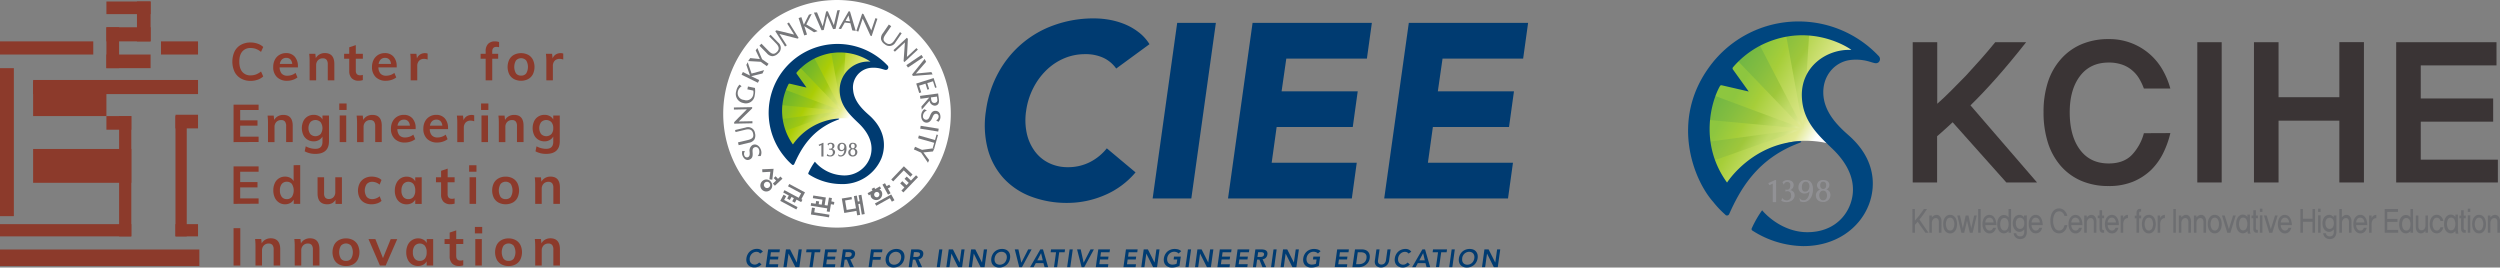 <svg id="Layer_1" data-name="Layer 1" xmlns="http://www.w3.org/2000/svg" xmlns:xlink="http://www.w3.org/1999/xlink" viewBox="0 0 1878.03 200.99"><rect x="0" y="0" width="1878.03" height="200.99" fill="#808080" stroke="none"/><defs><style>.cls-1{fill:#fff;}.cls-2{fill:none;}.cls-3{fill:#76777a;}.cls-4{fill:url(#linear-gradient);}.cls-5{fill:url(#linear-gradient-2);}.cls-6{fill:url(#linear-gradient-3);}.cls-7{fill:url(#linear-gradient-4);}.cls-8{fill:url(#linear-gradient-5);}.cls-9{fill:#003b71;}.cls-10{fill:#8c3a2b;}.cls-11{fill:url(#linear-gradient-6);}.cls-12{fill:url(#linear-gradient-7);}.cls-13{fill:url(#linear-gradient-8);}.cls-14{fill:url(#linear-gradient-9);}.cls-15{fill:url(#linear-gradient-10);}.cls-16{fill:#919195;}.cls-17{fill:#00467f;}.cls-18{fill:#6d6e71;}.cls-19{fill:#3a3435;}</style><linearGradient id="linear-gradient" x1="665.67" y1="556.26" x2="628.22" y2="577.45" gradientTransform="matrix(1, 0, 0, -1, 0, 1082)" gradientUnits="userSpaceOnUse"><stop offset="0" stop-color="#fff"/><stop offset="0.2" stop-color="#e8ec8f"/><stop offset="0.76" stop-color="#abcd05"/><stop offset="1" stop-color="#8fc31f"/></linearGradient><linearGradient id="linear-gradient-2" x1="662.56" y1="570.21" x2="627.63" y2="593.57" gradientTransform="matrix(1, 0, 0, -1, 0, 1082)" gradientUnits="userSpaceOnUse"><stop offset="0" stop-color="#e6eb91"/><stop offset="0.02" stop-color="#e2e98a"/><stop offset="0.09" stop-color="#d3e16f"/><stop offset="0.15" stop-color="#cadd5f"/><stop offset="0.2" stop-color="#c7db59"/><stop offset="0.4" stop-color="#a3c911"/><stop offset="0.75" stop-color="#7dbb24"/><stop offset="1" stop-color="#66b230"/></linearGradient><linearGradient id="linear-gradient-3" x1="667.32" y1="577.33" x2="632.39" y2="600.69" xlink:href="#linear-gradient-2"/><linearGradient id="linear-gradient-4" x1="650.08" y1="551.54" x2="615.14" y2="574.9" xlink:href="#linear-gradient-2"/><linearGradient id="linear-gradient-5" x1="645.77" y1="545.11" x2="610.84" y2="568.47" xlink:href="#linear-gradient-2"/><linearGradient id="linear-gradient-6" x1="1519.03" y1="306.63" x2="1459.01" y2="340.6" gradientTransform="matrix(1, 0, 0, -1, -127.03, 847.66)" gradientUnits="userSpaceOnUse"><stop offset="0" stop-color="#fff"/><stop offset="0.2" stop-color="#e2e993"/><stop offset="0.76" stop-color="#a6ce39"/><stop offset="1" stop-color="#8dc63f"/></linearGradient><linearGradient id="linear-gradient-7" x1="1514.04" y1="328.98" x2="1458.06" y2="366.41" gradientTransform="matrix(1, 0, 0, -1, -127.03, 847.66)" gradientUnits="userSpaceOnUse"><stop offset="0" stop-color="#e0e995"/><stop offset="0.07" stop-color="#d0e17e"/><stop offset="0.14" stop-color="#c5dc6e"/><stop offset="0.2" stop-color="#c1da68"/><stop offset="0.4" stop-color="#9fc73b"/><stop offset="0.7" stop-color="#83bd40"/><stop offset="1" stop-color="#6cb545"/></linearGradient><linearGradient id="linear-gradient-8" x1="1521.64" y1="340.36" x2="1465.67" y2="377.79" xlink:href="#linear-gradient-7"/><linearGradient id="linear-gradient-9" x1="1494.04" y1="299.08" x2="1438.05" y2="336.51" xlink:href="#linear-gradient-7"/><linearGradient id="linear-gradient-10" x1="1487.16" y1="288.8" x2="1431.19" y2="326.23" xlink:href="#linear-gradient-7"/></defs><title>organizers</title><g id="레이어_1" data-name="레이어 1"><path class="cls-1" d="M740.74,525a85.48,85.48,0,1,1-85.48-85.48h0A85.47,85.47,0,0,1,740.74,525Z" transform="translate(-26.49 -439.51)"/><path class="cls-2" d="M737.05,525a81.79,81.79,0,1,1-81.79-81.79h0A81.79,81.79,0,0,1,737.05,525Z" transform="translate(-26.49 -439.51)"/><path class="cls-2" d="M718.93,525a63.67,63.67,0,1,1-63.67-63.67h0A63.66,63.66,0,0,1,718.93,525Z" transform="translate(-26.49 -439.51)"/><path class="cls-2" d="M707.26,524.15a51.69,51.69,0,1,1-51.68-51.69,51.67,51.67,0,0,1,51.68,51.69Z" transform="translate(-26.49 -439.51)"/><path class="cls-3" d="M707.49,572.3,706,573.86c.18.16,3.15,3,3.15,3l-1.68,1.77-3.15-3c-.15.17-1.43,1.5-1.58,1.67l3.15,3-2.24,2.36,1.47,1.4,11-11.46-1.47-1.41-3.84,4-3.15-3A.8.8,0,0,0,707.49,572.3Z" transform="translate(-26.49 -439.51)"/><path class="cls-3" d="M712,570.62c-.19-.17-6.32-6-6.51-6.2l-.1.11s-9.21,9.63-9.38,9.83l1.46,1.4c.19-.18,7.91-8.26,7.91-8.26l5,4.81Z" transform="translate(-26.49 -439.51)"/><path class="cls-3" d="M599.45,575.32a4.47,4.47,0,1,0,6.26.88,2.6,2.6,0,0,0-.3-.36A4.25,4.25,0,0,0,599.45,575.32Zm1.47,1.54a2.36,2.36,0,1,1,.21,3.33L601,580A2.27,2.27,0,0,1,600.92,576.86Z" transform="translate(-26.49 -439.51)"/><path class="cls-3" d="M614.18,573.63l-1.42-1.51-1.84,1.72s-1.62-1.74-1.79-1.91l-1.43,1.33c.17.16,1.79,1.91,1.79,1.91l-2.42,2.25c.15.16,1.36,1.47,1.52,1.62l5.68-5.3Z" transform="translate(-26.49 -439.51)"/><path class="cls-3" d="M607.42,566.33l-8.36.34c0,.22.13,2,.14,2.22l6-.33s-.7,5.4-.74,5.64l2.2.3c0-.25.9-7.87.94-8.17Z" transform="translate(-26.49 -439.51)"/><path class="cls-3" d="M673.87,600.7l2.2-.39-2.47-14.44-.15,0-2,.35c0,.25.76,4.45.76,4.45l-1.3.22s-.71-4.2-.76-4.45l-2.21.4,1.58,9.19-7,1.18-1.2-7.09,5.14-.88-.31-1.83h0l-7.29,1.24c.45,2.61,1.82,10.64,1.86,10.85l9.14-1.57.57,3.34,2.21-.38c0-.25-1.37-8.09-1.37-8.09l1.29-.22Z" transform="translate(-26.49 -439.51)"/><path class="cls-3" d="M629.17,589.51l-.69-.37,2.73-5.11-.12-.07s-11.48-6.12-11.69-6.25l-.94,1.76,9.84,5.26-1.8,3.35-10.72-5.72-.93,1.76,4.21,2.24s-1.13,2.1-1.23,2.31l2,1.08,1.24-2.31,1.79.95s-1.12,2.11-1.24,2.31l2,1.08,1.23-2.31,3.49,1.86.93-1.76Zm-12.09-2.66-2-1.05-2.45,4.61,12.06,6.44.94-1.76-10.09-5.38Z" transform="translate(-26.49 -439.51)"/><path class="cls-3" d="M638.68,595.8h-.14l-2.08-.33-.81,5.16,13.61,2.16.3-2L638.17,599S638.63,596,638.68,595.8Zm12.35-5s.36-2.31.39-2.54l-.14,0-2.07-.33-1,6-2.24-.35.9-5.74h-.14l-9.31-1.47-.3,2,7.21,1.13s-.39,2.59-.59,3.76l-2.23-.35s.29-1.87.33-2.1h-.14l-2.11-.33c0,.22-.34,2.09-.34,2.09l-3.41-.54-.32,2,12.38,2-.36,2.3,2.22.35c0-.24.91-5.78.91-5.78l2.27.36.31-2Z" transform="translate(-26.49 -439.51)"/><path class="cls-3" d="M691.2,577.19l-1.81,1c.11.21,4.06,7.34,4.19,7.56l1.93-1.07-2-3.65,2-1.09-1-1.71-2,1.09-1.22-2.21Z" transform="translate(-26.49 -439.51)"/><path class="cls-3" d="M695.85,585.65l-12.1,6.69c.11.19.86,1.55,1,1.73L695,588.38s1.34,2.44,1.46,2.64l1.94-1.08c-.11-.21-2.29-4.15-2.42-4.36Z" transform="translate(-26.49 -439.51)"/><path class="cls-3" d="M687.5,579.53l-3.6,2h0l-.65-1.18-2,1.09.65,1.18-3.66,2,.92,1.64,1.31-.73a4.23,4.23,0,0,0,.5,2.31,4.52,4.52,0,0,0,7.87-4.37,4.11,4.11,0,0,0-1.69-1.64l1.23-.68Zm-1.51,8a2,2,0,1,1,.9-2.84A2.12,2.12,0,0,1,686,587.49Z" transform="translate(-26.49 -439.51)"/><path class="cls-3" d="M731.42,531l-1.69-1.06a3.15,3.15,0,0,0,1.85-2.61,2,2,0,0,0-1.66-2.36l-.28,0c-1.57,0-2.14,1.4-2.81,3s-1.84,3.54-4,3.67c-2.67.16-4.46-2.2-4.33-5.43a6.14,6.14,0,0,1,2.32-4.66l2,.92a4.74,4.74,0,0,0-3,4.33,2.45,2.45,0,0,0,2.23,2.65,1.15,1.15,0,0,0,.26,0c1.58,0,2.14-1.35,2.79-2.92.72-1.75,1.55-3.74,4.06-3.75s3.93,1.93,3.79,5A5.15,5.15,0,0,1,731.42,531Z" transform="translate(-26.49 -439.51)"/><path class="cls-3" d="M584.15,552.89l2,.22a3.15,3.15,0,0,0-.52,3.15,2,2,0,0,0,2.53,1.39,1.06,1.06,0,0,0,.25-.09c1.42-.7,1.33-2.2,1.22-3.93a5,5,0,0,1,2-5.07c2.33-1.31,5,0,6.27,3a6.16,6.16,0,0,1,0,5.19l-2.21,0a4.72,4.72,0,0,0,.81-5.2,2.45,2.45,0,0,0-3.17-1.4l-.23.11c-1.42.7-1.34,2.14-1.23,3.84.11,1.89.24,4-2,5.15s-4.39,0-5.57-2.79A5.13,5.13,0,0,1,584.15,552.89Z" transform="translate(-26.49 -439.51)"/><path class="cls-3" d="M582.06,503.06l-.14.14a9.44,9.44,0,0,0-2.36,4.78,6.89,6.89,0,0,0,4.43,8.69,6.52,6.52,0,0,0,1,.25,6.63,6.63,0,0,0,8.21-4.56,6.06,6.06,0,0,0,.23-1.2,16.39,16.39,0,0,0,.21-5.41l0-.17-5.27-1.1-.45,2.15,4.45.92a6.39,6.39,0,0,1,0,2.82,5.19,5.19,0,0,1-5.81,4.48,5,5,0,0,1-1.14-.28,5.08,5.08,0,0,1-4.77-5.38,5.19,5.19,0,0,1,.13-.88,6.13,6.13,0,0,1,2.72-3.93l.09-.06Z" transform="translate(-26.49 -439.51)"/><path class="cls-3" d="M595.41,475.59l-1.24,1.76,3.12,6.52-7.2-.73-1.58,2.24,9.39.54c.11.09,4.68,3.3,4.68,3.3l1.26-1.79L599,484Z" transform="translate(-26.49 -439.51)"/><path class="cls-3" d="M723.59,561.77l.87-2L720.13,554l7.21-.7,1.1-2.5-9.3,1.29-5.25-2.32-.88,2,5.39,2.38Z" transform="translate(-26.49 -439.51)"/><path class="cls-3" d="M591.07,494.75l-2.91-8.49-1,2,2.75,8-5.37-2.64-1,2,12.3,6.07,1-2-6-2.93,8.43-2.06,1.23-2.5Z" transform="translate(-26.49 -439.51)"/><path class="cls-3" d="M632.2,457.88l4.07-8-2.12.69-3.81,7.52c-.13-.39-1.84-5.7-1.84-5.7l-2.09.69,4.24,13.05,2.08-.66-2.06-6.32,7.35,4.6,2.65-.85Z" transform="translate(-26.49 -439.51)"/><polygon class="cls-3" points="617.16 22.72 618.79 22.56 621.39 11.72 625.81 21.87 627.68 21.69 630.89 7.57 629 7.77 626.4 18.92 621.86 8.47 620.61 8.59 618.04 19.73 613.74 9.27 611.42 9.49 617.16 22.72"/><path class="cls-3" d="M665,448.11l-1-.11-7.53,13.08,1.87.24,2.77-4.9,4.2.52,1.45,5.42,2.57.31Zm-1.09,3c.24.78.94,3.9,1.1,4.45l-3.34-.39Z" transform="translate(-26.49 -439.51)"/><rect class="cls-3" x="706.78" y="484.46" width="13.71" height="2.18" transform="translate(-176 43.13) rotate(-34.04)"/><rect class="cls-3" x="723.63" y="529.34" width="2.18" height="13.71" transform="translate(53.6 726.9) rotate(-80.85)"/><path class="cls-3" d="M698.21,470c-1.91,2.79-3.93,3.24-6.08,1.77-2.43-1.67-2.5-3.34-.47-6.3l4.32-6.29-1.79-1.24-4.43,6.47a6.05,6.05,0,0,0-1.42,4.63,6.38,6.38,0,0,0,2.88,3.75,5.19,5.19,0,0,0,7.33-.52,5.61,5.61,0,0,0,.68-1l4.61-6.74-1.27-.88Z" transform="translate(-26.49 -439.51)"/><path class="cls-3" d="M609.57,472.22c2.36,2.43,2.42,4.49.56,6.3-2.11,2.06-3.76,1.81-6.27-.75l-5.36-5.45L597,473.84l5.51,5.6a6,6,0,0,0,4.27,2.29,6.45,6.45,0,0,0,4.24-2.1,5.19,5.19,0,0,0,.91-7.29,5.44,5.44,0,0,0-.86-.87l-5.71-5.83-1.12,1.1Z" transform="translate(-26.49 -439.51)"/><path class="cls-3" d="M586.52,536.93c3.29-.79,5.09.23,5.69,2.77.68,2.86-.39,4.15-3.87,5l-7.45,1.77.5,2.12,7.64-1.82a6.11,6.11,0,0,0,4.17-2.49,6.49,6.49,0,0,0,.45-4.72,5.25,5.25,0,0,0-5.9-4.52,4.79,4.79,0,0,0-1.13.28l-7.94,1.88.36,1.53Z" transform="translate(-26.49 -439.51)"/><polygon class="cls-3" points="685.17 55.94 685.74 57.04 700.58 55.91 699.67 54.14 687.99 55.27 695.72 46.44 694.6 44.27 685.17 55.94"/><path class="cls-3" d="M716.93,503.85l4.79-1.5,1.44,4.53,1.33-.42-1.44-4.53,4.33-1.37,1.57,4.95,1.13-.36-2.23-7-13.08,4.13L717,509.4l1.53-.48Z" transform="translate(-26.49 -439.51)"/><path class="cls-3" d="M731.13,540.91l-1.1-.32-1.15,4.1-12.11-3.4-.59,2.09,12.1,3.41-1.1,3.93,1.11.31Z" transform="translate(-26.49 -439.51)"/><path class="cls-3" d="M717.62,511.55l.27,2.16,6.62-.87-5.85,6.69.3,2.31,5.84-6.69a4.13,4.13,0,0,0,4.17,3.74c2.25-.29,3.22-1.85,2.81-4.87l-.56-4.29Zm8.17,1.12,4.54-.6.27,2.06a2.1,2.1,0,0,1-1.42,2.6,2,2,0,0,1-.49.09c-1.29.11-2.34-.43-2.65-2.37Z" transform="translate(-26.49 -439.51)"/><path class="cls-3" d="M619.15,456.38l-1.33.83,5.22,8.26c-4.83-1.25-13.22-3.18-13.22-3.18l-.94.6,7.33,11.58,1.32-.84L612,465l13.65,3.51.79-.49Z" transform="translate(-26.49 -439.51)"/><path class="cls-3" d="M577.81,520.25l0,1.58,9.76-.2c-3.57,3.48-9.57,9.66-9.57,9.66v1.12l13.72-.28,0-1.57-10.28.2,10.08-9.83,0-.94Z" transform="translate(-26.49 -439.51)"/><path class="cls-3" d="M685.61,453.63l-1.49-.5L681,462.37c-2.06-4.53-5.85-12.27-5.85-12.27l-1-.37-4.38,13,1.49.51s1.83-5.42,3.28-9.75l5.85,12.85.89.3Z" transform="translate(-26.49 -439.51)"/><path class="cls-3" d="M716,476.79l-1.07-1.15-7.15,6.64c.35-5,.71-13.58.71-13.58l-.76-.82-10.07,9.33,1.08,1.15,7.54-7-1,14.07.63.69Z" transform="translate(-26.49 -439.51)"/><path class="cls-4" d="M660.21,507.84a20.23,20.23,0,0,1,27.88-18.79,45.64,45.64,0,0,0-66,62.79,74,74,0,0,1,15.74-15.56,42.34,42.34,0,0,1,17.87-7.72A39.9,39.9,0,0,1,674,530.92a137.81,137.81,0,0,1-9.76-10.87A20.2,20.2,0,0,1,660.21,507.84Z" transform="translate(-26.49 -439.51)"/><path class="cls-5" d="M658.77,522.68l-21.39-41.2A45.56,45.56,0,0,0,626.31,489l32.32,33.63Z" transform="translate(-26.49 -439.51)"/><path class="cls-6" d="M658.88,522.73l2.83-45.52a45.9,45.9,0,0,0-11.11.25l8.26,45.25Z" transform="translate(-26.49 -439.51)"/><path class="cls-7" d="M658.63,522.63l-44.07-16.37a46.2,46.2,0,0,0-2.82,12.11l47,4.38Z" transform="translate(-26.49 -439.51)"/><path class="cls-8" d="M612,529.16a45.86,45.86,0,0,0,2.39,9.37l44.21-15.66Z" transform="translate(-26.49 -439.51)"/><path class="cls-9" d="M621.29,563a43.86,43.86,0,0,1-5.63-5.93,51.73,51.73,0,0,1,77.46-68.48,2,2,0,0,1,.14,2.89l0,.06c-1.06.89-2,.43-4.15-.2a22.06,22.06,0,0,0-9.28-.78,14.87,14.87,0,0,0-12.45,16.78c.78,8.43,7.28,14.53,11.85,18.56,16.05,14.13,10.68,29.28,9.37,32.6A31.61,31.61,0,0,1,658,577.77a45.26,45.26,0,0,1-23.87-7.24c-.34-.16-.68-.61-.26-1.37a48.35,48.35,0,0,1,4.76-8.18,29.35,29.35,0,0,0,20.17,10.23,20.42,20.42,0,0,0,21.3-13.5c3-8.75-.19-17.65-8.66-25.69-7.3-6.93-13.81-13.34-14.19-24.33a21.53,21.53,0,0,1,21.1-21.95c.69,0,1.37,0,2.06.06a41.8,41.8,0,0,0-36.4-4.68A43.08,43.08,0,0,0,625,493.87a.86.86,0,0,0,0,1.14l7.35,10.26-12.66-2.91a.74.74,0,0,0-.79.3A43.43,43.43,0,0,0,622.13,548a45.84,45.84,0,0,1,33.69-19.4c1.49-.1,1.31.43.33.79-20,7.35-27.92,22-33,33.34a1.09,1.09,0,0,1-1.42.61A1,1,0,0,1,621.29,563Z" transform="translate(-26.49 -439.51)"/><path class="cls-3" d="M641.91,549.2s1.26-.56,1.61-.75v8.67h1.57v-10.2l-.25-.17-.08,0c-1.14.57-2.32,1.1-3.31,1.51Z" transform="translate(-26.49 -439.51)"/><path class="cls-3" d="M650.25,552c1.27,0,1.89.66,1.89,2a2.09,2.09,0,0,1-1.89,2.27H650a2.51,2.51,0,0,1-1.84-.91l-.2-.24-.39,1.36.12.06a4.94,4.94,0,0,0,2.27.52,3.48,3.48,0,0,0,3.85-3.07c0-.06,0-.11,0-.17a2.31,2.31,0,0,0-2.14-2.36,2.6,2.6,0,0,0,1.68-2.4c0-1.44-1.13-2.32-2.94-2.32a3,3,0,0,0-2.32,1l.67,1.18.11-.32a1.62,1.62,0,0,1,1.49-1.06,1.43,1.43,0,0,1,1.41,1.45,1.37,1.37,0,0,1,0,.19c0,.93-.26,2-1.49,2l-.82-.06v1A4.05,4.05,0,0,1,650.25,552Z" transform="translate(-26.49 -439.51)"/><path class="cls-3" d="M656,555.06l.39,1.65a3.41,3.41,0,0,0,1.57.39c2.62,0,4.45-2.46,4.45-6,0-3.93-2.39-4.33-3.42-4.33a3.19,3.19,0,0,0-3.38,3,1.5,1.5,0,0,0,0,.3,2.79,2.79,0,0,0,2.53,3,3.38,3.38,0,0,0,.45,0,2.67,2.67,0,0,0,2.2-1.06c-.11,2.2-1,4.2-2.75,4.21A2.36,2.36,0,0,1,656,555.06Zm2.84-2.84c-1.09,0-1.63-.71-1.63-2.19s.72-2.49,1.78-2.49,1.77.85,1.77,2.12S660.06,552.22,658.79,552.22Z" transform="translate(-26.49 -439.51)"/><path class="cls-3" d="M668.61,551.21a2.34,2.34,0,0,0,1.46-2.16c0-1-.78-2.29-2.93-2.29a2.64,2.64,0,0,0-2.88,2.38v.09a2.18,2.18,0,0,0,1.47,2.06,2.88,2.88,0,0,0-2,2.79,3.06,3.06,0,0,0,3.07,3l.33,0a3.27,3.27,0,0,0,3.4-3.12v-.22A2.51,2.51,0,0,0,668.61,551.21Zm-2.85-2c0-.4.1-1.7,1.39-1.7s1.41,1.18,1.41,1.7-.09,1.7-1.41,1.7-1.39-1.31-1.39-1.71Zm1.38,7c-1.07,0-1.81-.92-1.81-2.28s.74-2.29,1.81-2.29,1.8.92,1.8,2.29-.7,2.27-1.8,2.27Z" transform="translate(-26.49 -439.51)"/><path class="cls-9" d="M865,491a24.74,24.74,0,0,0-9.5-8,31.86,31.86,0,0,0-14-2.8,39.68,39.68,0,0,0-15.65,3.15,43.6,43.6,0,0,0-13.32,8.87,50.89,50.89,0,0,0-9.87,13.51,53.41,53.41,0,0,0-5.31,16.95,46.72,46.72,0,0,0,.47,17,35.51,35.51,0,0,0,6,13.42,28.72,28.72,0,0,0,10.62,8.85,31.79,31.79,0,0,0,14.25,3.15,36.15,36.15,0,0,0,16.4-3.73,38.44,38.44,0,0,0,12.85-10.43L879.52,569a61.83,61.83,0,0,1-23.66,17.31,70.75,70.75,0,0,1-27.19,5.62,75.88,75.88,0,0,1-27.85-4.84,53.62,53.62,0,0,1-20.59-13.88,53,53,0,0,1-11.76-21.89,70.45,70.45,0,0,1-1.3-28.69,81.86,81.86,0,0,1,9.41-28.69A76.56,76.56,0,0,1,819,458.17a87.4,87.4,0,0,1,29.25-4.84,66.59,66.59,0,0,1,11.45,1,57.48,57.48,0,0,1,11.46,3.26,45.79,45.79,0,0,1,10.53,6A33.75,33.75,0,0,1,890,472.7Z" transform="translate(-26.49 -439.51)"/><path class="cls-9" d="M910.81,456.68h29.06l-18.44,131.9H892.37Z" transform="translate(-26.49 -439.51)"/><path class="cls-9" d="M967.44,456.68h89.61l-3.72,26.83H992.78l-3.54,24.59h57.19l-3.73,26.83H985.52l-3.73,26.82h63.9L1042,588.58H949Z" transform="translate(-26.49 -439.51)"/><path class="cls-9" d="M1084.81,456.68h89.61l-3.72,26.83h-60.55l-3.54,24.59h57.19l-3.72,26.83h-57.2l-3.73,26.82h63.9l-3.72,26.83h-93Z" transform="translate(-26.49 -439.51)"/><path class="cls-9" d="M597.51,630a3.43,3.43,0,0,0-1.28-1.05,3.58,3.58,0,0,0-1.33-.26A4.91,4.91,0,0,0,593,629a5.21,5.21,0,0,0-1.57,1,5.5,5.5,0,0,0-1.15,1.51,6,6,0,0,0-.53,3.83,3.78,3.78,0,0,0,.7,1.57,3.52,3.52,0,0,0,1.3,1,4.22,4.22,0,0,0,1.82.38,3.75,3.75,0,0,0,1.61-.4,5.61,5.61,0,0,0,1.6-1.23l1.76,1.39a6.65,6.65,0,0,1-2.46,1.8,7.44,7.44,0,0,1-2.83.56,7.25,7.25,0,0,1-2.76-.49,5.17,5.17,0,0,1-3.16-3.6,6.92,6.92,0,0,1-.12-2.83,8.43,8.43,0,0,1,.93-2.9,7.38,7.38,0,0,1,4.15-3.64,8.23,8.23,0,0,1,2.9-.5,6,6,0,0,1,2.44.48,4.86,4.86,0,0,1,1.92,1.62Z" transform="translate(-26.49 -439.51)"/><path class="cls-9" d="M603.55,626.86h8.8l-.3,2.15h-6.44l-.44,3.26h6.09l-.3,2.14h-6.1l-.5,3.6h6.77l-.3,2.16h-9.14Z" transform="translate(-26.49 -439.51)"/><path class="cls-9" d="M616.89,626.86H620l5.05,9.88h0l1.38-9.88h2.37L627,640.17h-3L618.86,630h0l-1.43,10.19H615Z" transform="translate(-26.49 -439.51)"/><path class="cls-9" d="M636.13,629h-4.08l.3-2.15h10.51l-.3,2.15h-4.07l-1.56,11.16h-2.36Z" transform="translate(-26.49 -439.51)"/><path class="cls-9" d="M646.35,626.86h8.81l-.3,2.15h-6.45l-.44,3.26h6.09l-.29,2.14h-6.09l-.5,3.6H654l-.32,2.16H644.5Z" transform="translate(-26.49 -439.51)"/><path class="cls-9" d="M659.71,626.86h4.61a8.61,8.61,0,0,1,1.83.19,3.87,3.87,0,0,1,1.5.61,2.56,2.56,0,0,1,1,1.18,3.53,3.53,0,0,1,.14,1.85,4.4,4.4,0,0,1-.39,1.34,4.32,4.32,0,0,1-.75,1.09,3.82,3.82,0,0,1-1.09.78,4.92,4.92,0,0,1-1.37.4l2.73,5.87H665l-2.29-5.63H661l-.79,5.63h-2.36Zm3.4,5.64a7,7,0,0,0,1,0,3.54,3.54,0,0,0,1-.23,1.81,1.81,0,0,0,1.18-1.57,1.52,1.52,0,0,0-.12-.94,1.39,1.39,0,0,0-.56-.54,2.76,2.76,0,0,0-.84-.23,7,7,0,0,0-.92-.06h-2.05l-.5,3.61Z" transform="translate(-26.49 -439.51)"/><path class="cls-9" d="M680.82,626.86h8.57l-.3,2.15h-6.2l-.49,3.49h5.86l-.31,2.14H682.1l-.79,5.5H679Z" transform="translate(-26.49 -439.51)"/><path class="cls-9" d="M691.82,633.57a8.65,8.65,0,0,1,.93-2.9,7.82,7.82,0,0,1,1.77-2.23,7.36,7.36,0,0,1,2.42-1.41,8.2,8.2,0,0,1,2.9-.5,7.35,7.35,0,0,1,2.78.46,5.12,5.12,0,0,1,2,1.4,5.25,5.25,0,0,1,1.14,2.21,7.22,7.22,0,0,1,.11,2.89,8.11,8.11,0,0,1-.92,2.83,7.5,7.5,0,0,1-1.76,2.2,8.23,8.23,0,0,1-2.44,1.44,8.87,8.87,0,0,1-2.93.53,7.2,7.2,0,0,1-2.75-.5,5.26,5.26,0,0,1-2-1.4A5.54,5.54,0,0,1,692,636.4,6.93,6.93,0,0,1,691.82,633.57Zm2.5-.15a5.17,5.17,0,0,0,0,2,3.88,3.88,0,0,0,.7,1.58,3.51,3.51,0,0,0,1.29,1,4.24,4.24,0,0,0,1.82.37,4.88,4.88,0,0,0,1.93-.37,5.36,5.36,0,0,0,1.6-1,5.77,5.77,0,0,0,1.15-1.58,6.75,6.75,0,0,0,.6-2,5.29,5.29,0,0,0-.07-1.86,3.8,3.8,0,0,0-.7-1.51,3.41,3.41,0,0,0-1.31-1,4.11,4.11,0,0,0-1.83-.37,4.86,4.86,0,0,0-1.92.37,5.26,5.26,0,0,0-1.58,1,5.61,5.61,0,0,0-1.72,3.37Z" transform="translate(-26.49 -439.51)"/><path class="cls-9" d="M711,626.86h4.62a8.68,8.68,0,0,1,1.83.19,3.87,3.87,0,0,1,1.5.61,2.6,2.6,0,0,1,.94,1.18,3.33,3.33,0,0,1,.14,1.85,4.4,4.4,0,0,1-.39,1.34,3.89,3.89,0,0,1-.76,1.09,3.73,3.73,0,0,1-1.07.78,5.12,5.12,0,0,1-1.37.4l2.72,5.87H716.3L714,634.54h-1.73l-.79,5.63h-2.36Zm3.4,5.64c.34,0,.68,0,1,0a3.54,3.54,0,0,0,1-.23,1.93,1.93,0,0,0,.76-.54,2,2,0,0,0,.41-1,1.59,1.59,0,0,0-.12-.94,1.35,1.35,0,0,0-.57-.54A2.63,2.63,0,0,0,716,629a7.11,7.11,0,0,0-.92-.06h-2.05l-.5,3.61Z" transform="translate(-26.49 -439.51)"/><path class="cls-9" d="M732.05,626.86h2.36l-1.85,13.31H730.2Z" transform="translate(-26.49 -439.51)"/><path class="cls-9" d="M739.2,626.86h3.15l5,9.88h0l1.38-9.88h2.37l-1.87,13.31h-3L741.17,630h0l-1.43,10.19h-2.36Z" transform="translate(-26.49 -439.51)"/><path class="cls-9" d="M756,626.86h3.14l5.05,9.88h0l1.39-9.88H768l-1.89,13.31h-3L758,630h0l-1.41,10.19h-2.36Z" transform="translate(-26.49 -439.51)"/><path class="cls-9" d="M771.18,633.57a8.43,8.43,0,0,1,.93-2.9,7.56,7.56,0,0,1,4.18-3.64,8.2,8.2,0,0,1,2.9-.5A7.37,7.37,0,0,1,782,627a5.12,5.12,0,0,1,2,1.4,5.37,5.37,0,0,1,1.14,2.21,7.22,7.22,0,0,1,.11,2.89,8.33,8.33,0,0,1-.92,2.83,7.84,7.84,0,0,1-1.76,2.2,8.36,8.36,0,0,1-2.44,1.44,8.87,8.87,0,0,1-2.93.53,7.17,7.17,0,0,1-2.75-.5,5.18,5.18,0,0,1-2-1.4,5.3,5.3,0,0,1-1.14-2.19A6.76,6.76,0,0,1,771.18,633.57Zm2.5-.15a5.38,5.38,0,0,0,0,2,3.9,3.9,0,0,0,.71,1.58,3.51,3.51,0,0,0,1.29,1,4.21,4.21,0,0,0,1.82.37,4.91,4.91,0,0,0,1.93-.37,5.62,5.62,0,0,0,1.6-1,5.54,5.54,0,0,0,1.14-1.58,6.47,6.47,0,0,0,.61-2,5.53,5.53,0,0,0-.07-1.86,3.69,3.69,0,0,0-.71-1.51,3.3,3.3,0,0,0-1.3-1,4.14,4.14,0,0,0-1.83-.37A4.86,4.86,0,0,0,777,629a5.07,5.07,0,0,0-1.58,1,5.61,5.61,0,0,0-1.72,3.37Z" transform="translate(-26.49 -439.51)"/><path class="cls-9" d="M788.8,626.86h2.72l2.21,10,5.15-10h2.55l-7.22,13.31h-2.05Z" transform="translate(-26.49 -439.51)"/><path class="cls-9" d="M808,626.86h2l3.87,13.31h-2.7l-.83-3h-5.76l-1.62,3h-2.66Zm1.84,8.22-1.28-5.4-2.85,5.4Z" transform="translate(-26.49 -439.51)"/><path class="cls-9" d="M819.82,629h-4.07l.3-2.15h10.51l-.3,2.15h-4.08l-1.55,11.16h-2.36Z" transform="translate(-26.49 -439.51)"/><path class="cls-9" d="M830,626.86h2.36l-1.86,13.31h-2.36Z" transform="translate(-26.49 -439.51)"/><path class="cls-9" d="M835.6,626.86h2.72l2.22,10,5.14-10h2.55L841,640.17h-2Z" transform="translate(-26.49 -439.51)"/><path class="cls-9" d="M851.53,626.86h8.8L860,629h-6.44l-.44,3.26h6.09l-.3,2.14h-6.1l-.5,3.6h6.77l-.3,2.16h-9.13Z" transform="translate(-26.49 -439.51)"/><path class="cls-9" d="M872.31,626.86h8.79l-.29,2.15h-6.44l-.45,3.26H880l-.3,2.14h-6.1l-.51,3.6h6.77l-.29,2.16h-9.14Z" transform="translate(-26.49 -439.51)"/><path class="cls-9" d="M885.65,626.86h3.15l5,9.88h0l1.39-9.88h2.36l-1.87,13.31h-3L887.62,630h0l-1.43,10.19h-2.36Z" transform="translate(-26.49 -439.51)"/><path class="cls-9" d="M912.54,639.18a12.76,12.76,0,0,1-5.69,1.31,7.25,7.25,0,0,1-2.76-.5,5.22,5.22,0,0,1-2-1.4,5.56,5.56,0,0,1-1.15-2.19,7.11,7.11,0,0,1-.12-2.83,8.65,8.65,0,0,1,.93-2.9,8,8,0,0,1,1.76-2.23,7.7,7.7,0,0,1,2.43-1.41,8.18,8.18,0,0,1,2.89-.5,9.79,9.79,0,0,1,2.8.37,5,5,0,0,1,2.2,1.3l-2,1.76a3.56,3.56,0,0,0-1.41-1,5,5,0,0,0-1.88-.34,4.86,4.86,0,0,0-1.92.37,5.09,5.09,0,0,0-1.57,1,5.31,5.31,0,0,0-1.15,1.51,6,6,0,0,0-.53,3.83,3.78,3.78,0,0,0,.7,1.57,3.49,3.49,0,0,0,1.29,1,4.28,4.28,0,0,0,1.82.38,9.14,9.14,0,0,0,1.73-.17,5.13,5.13,0,0,0,1.48-.53l.46-3.14h-2.73l.3-2.15h5.09Z" transform="translate(-26.49 -439.51)"/><path class="cls-9" d="M918.88,626.86h2.36l-1.86,13.31H917Z" transform="translate(-26.49 -439.51)"/><path class="cls-9" d="M926,626.86h3.15l5,9.88h0l1.39-9.88H938l-1.87,13.31h-3L928,630h0l-1.42,10.19h-2.36Z" transform="translate(-26.49 -439.51)"/><path class="cls-9" d="M942.84,626.86h8.8l-.3,2.15h-6.43l-.45,3.26h6.09l-.3,2.14h-6.09l-.51,3.6h6.77l-.3,2.16H941Z" transform="translate(-26.49 -439.51)"/><path class="cls-9" d="M956.18,626.86H965l-.3,2.15h-6.44l-.45,3.26h6.1l-.3,2.14h-6.1L957,638h6.78l-.3,2.14h-9.14Z" transform="translate(-26.49 -439.51)"/><path class="cls-9" d="M969.53,626.86h4.61a8.61,8.61,0,0,1,1.83.19,4,4,0,0,1,1.51.61,2.6,2.6,0,0,1,.94,1.18,3.43,3.43,0,0,1,.14,1.85,4.4,4.4,0,0,1-.39,1.34,4.11,4.11,0,0,1-.76,1.09,3.77,3.77,0,0,1-1.08.78,4.92,4.92,0,0,1-1.37.4l2.74,5.87h-2.85l-2.29-5.63h-1.72l-.79,5.63h-2.36Zm3.4,5.64c.34,0,.68,0,1,0a3.47,3.47,0,0,0,.95-.23,1.93,1.93,0,0,0,.76-.54,1.91,1.91,0,0,0,.41-1,1.52,1.52,0,0,0-.12-.94,1.33,1.33,0,0,0-.56-.54,2.69,2.69,0,0,0-.84-.23,7,7,0,0,0-.91-.06h-2l-.5,3.61Z" transform="translate(-26.49 -439.51)"/><path class="cls-9" d="M983.17,626.86h2.36l-1.84,13.31h-2.36Z" transform="translate(-26.49 -439.51)"/><path class="cls-9" d="M990.32,626.86h3.15l5,9.88h0l1.39-9.88h2.36l-1.87,13.31h-3L992.29,630h0l-1.43,10.19h-2.36Z" transform="translate(-26.49 -439.51)"/><path class="cls-9" d="M1017.21,639.18a12.76,12.76,0,0,1-5.69,1.31,7.2,7.2,0,0,1-2.75-.5,5.18,5.18,0,0,1-2-1.4,5.54,5.54,0,0,1-1.14-2.19,6.93,6.93,0,0,1-.13-2.83,8.44,8.44,0,0,1,.94-2.9,7.62,7.62,0,0,1,1.76-2.23,7.73,7.73,0,0,1,2.42-1.41,8.2,8.2,0,0,1,2.9-.5,9.77,9.77,0,0,1,2.79.37,4.89,4.89,0,0,1,2.2,1.3l-2,1.76a3.39,3.39,0,0,0-1.41-1,5,5,0,0,0-1.88-.34,4.86,4.86,0,0,0-1.92.37,4.91,4.91,0,0,0-1.57,1,5.31,5.31,0,0,0-1.15,1.51,6,6,0,0,0-.53,3.83,3.78,3.78,0,0,0,.7,1.57,3.44,3.44,0,0,0,1.3,1,4.2,4.2,0,0,0,1.81.38,9.14,9.14,0,0,0,1.73-.17,5.13,5.13,0,0,0,1.48-.53l.45-3.14h-2.72l.3-2.15h5.09Z" transform="translate(-26.49 -439.51)"/><path class="cls-9" d="M1031,626.86h8.8l-.3,2.15h-6.44l-.44,3.26h6.09l-.3,2.14h-6.1l-.5,3.6h6.77l-.3,2.14h-9.14Z" transform="translate(-26.49 -439.51)"/><path class="cls-9" d="M1044.38,626.86h5.24a7.65,7.65,0,0,1,2.47.4,4.93,4.93,0,0,1,3.18,3.3,6.64,6.64,0,0,1,.15,2.94,7.1,7.1,0,0,1-1.07,3,7.88,7.88,0,0,1-2,2.06,8.19,8.19,0,0,1-2.43,1.23,8.48,8.48,0,0,1-2.5.39h-5ZM1047,638a8.85,8.85,0,0,0,2.12-.25,5.69,5.69,0,0,0,1.82-.79,4.62,4.62,0,0,0,1.36-1.39,5.26,5.26,0,0,0,.71-2.07,5.16,5.16,0,0,0-.08-2.07,3,3,0,0,0-.85-1.39,3.71,3.71,0,0,0-1.46-.79,6.92,6.92,0,0,0-2-.25h-2.16l-1.25,9Z" transform="translate(-26.49 -439.51)"/><path class="cls-9" d="M1070,635.27a6,6,0,0,1-.72,2.17,5.62,5.62,0,0,1-1.35,1.64,6,6,0,0,1-1.85,1,6.33,6.33,0,0,1-2.16.37,5.42,5.42,0,0,1-2.07-.37,4.08,4.08,0,0,1-1.55-1,3.87,3.87,0,0,1-.89-1.64,5.13,5.13,0,0,1-.11-2.17l1.18-8.41h2.36l-1.18,8.34a3.49,3.49,0,0,0,0,1,2.42,2.42,0,0,0,.36,1,2.08,2.08,0,0,0,.81.75,2.9,2.9,0,0,0,1.39.29,3.5,3.5,0,0,0,1.46-.29,3.14,3.14,0,0,0,1-.75,3.73,3.73,0,0,0,.63-1,4.59,4.59,0,0,0,.3-1l1.18-8.34h2.36Z" transform="translate(-26.49 -439.51)"/><path class="cls-9" d="M1084.62,630a3.51,3.51,0,0,0-1.28-1.05,3.63,3.63,0,0,0-1.34-.26,4.86,4.86,0,0,0-1.92.37,5.21,5.21,0,0,0-1.57,1,5.86,5.86,0,0,0-1.68,5.34,3.78,3.78,0,0,0,.7,1.57,3.52,3.52,0,0,0,1.3,1,4.22,4.22,0,0,0,1.82.38,3.75,3.75,0,0,0,1.61-.4,5.35,5.35,0,0,0,1.6-1.23l1.76,1.39a6.65,6.65,0,0,1-2.46,1.8,7.44,7.44,0,0,1-2.83.56,7.25,7.25,0,0,1-2.76-.49,5.17,5.17,0,0,1-3.16-3.6,7.1,7.1,0,0,1-.12-2.83,8.43,8.43,0,0,1,.93-2.9,7.67,7.67,0,0,1,4.18-3.64,8.67,8.67,0,0,1,2.9-.5,5.92,5.92,0,0,1,2.43.48,4.77,4.77,0,0,1,1.93,1.63Z" transform="translate(-26.49 -439.51)"/><path class="cls-9" d="M1095,626.86h2l3.86,13.31h-2.71l-.82-3h-5.76l-1.62,3h-2.64Zm1.83,8.22-1.27-5.4-2.85,5.4Z" transform="translate(-26.49 -439.51)"/><path class="cls-9" d="M1106.77,629h-4.07l.3-2.15h10.51l-.3,2.15h-4.07l-1.57,11.14h-2.37Z" transform="translate(-26.49 -439.51)"/><path class="cls-9" d="M1117,626.86h2.36l-1.84,13.31h-2.36Z" transform="translate(-26.49 -439.51)"/><path class="cls-9" d="M1122.45,633.57a8.41,8.41,0,0,1,.92-2.9,7.82,7.82,0,0,1,1.77-2.23,7.54,7.54,0,0,1,2.42-1.41,8.2,8.2,0,0,1,2.9-.5,7.32,7.32,0,0,1,2.78.46,5,5,0,0,1,2,1.4,5.39,5.39,0,0,1,1.15,2.21,7.6,7.6,0,0,1,.11,2.89,8.55,8.55,0,0,1-.92,2.83,7.84,7.84,0,0,1-1.76,2.2,8.36,8.36,0,0,1-2.44,1.44,8.87,8.87,0,0,1-2.93.53,7.22,7.22,0,0,1-2.76-.5,5.22,5.22,0,0,1-2-1.4,5.44,5.44,0,0,1-1.15-2.19A6.93,6.93,0,0,1,1122.45,633.57Zm2.49-.15a5.61,5.61,0,0,0,0,2,3.88,3.88,0,0,0,.7,1.58,3.63,3.63,0,0,0,1.3,1,4.21,4.21,0,0,0,1.82.37,4.91,4.91,0,0,0,1.93-.37,5.24,5.24,0,0,0,1.59-1,5.57,5.57,0,0,0,1.15-1.58,6.19,6.19,0,0,0,.6-2,5.06,5.06,0,0,0-.07-1.86,3.67,3.67,0,0,0-.7-1.51,3.3,3.3,0,0,0-1.3-1,4.14,4.14,0,0,0-1.83-.37,4.91,4.91,0,0,0-1.93.37,5.21,5.21,0,0,0-1.57,1,5.5,5.5,0,0,0-1.15,1.51,5.78,5.78,0,0,0-.59,1.86Z" transform="translate(-26.49 -439.51)"/><path class="cls-9" d="M1141.6,626.86h3.15l5,9.88h0l1.39-9.88h2.36l-1.86,13.31h-3L1143.57,630h0l-1.43,10.19h-2.36Z" transform="translate(-26.49 -439.51)"/></g><rect class="cls-10" y="31.08" width="70.06" height="9.88"/><rect class="cls-10" x="120.94" y="31.08" width="27.82" height="9.88"/><rect class="cls-10" x="24.88" y="60.08" width="123.88" height="10.59"/><rect class="cls-10" y="51.2" width="10.41" height="111.18"/><rect class="cls-10" y="168.38" width="98.64" height="9.18"/><rect class="cls-10" x="79.94" y="1.13" width="33.18" height="9.48"/><rect class="cls-10" x="79.94" y="20.49" width="33.18" height="10.59"/><rect class="cls-10" x="79.94" y="40.96" width="33.18" height="10.24"/><rect class="cls-10" x="102.88" y="1.13" width="10.24" height="29.95"/><rect class="cls-10" x="79.94" y="20.49" width="9.53" height="30.71"/><rect class="cls-10" x="24.88" y="61.08" width="55.06" height="26.12"/><rect class="cls-10" x="24.88" y="111.91" width="73.76" height="25.41"/><rect class="cls-10" x="89.47" y="87.2" width="9.18" height="90.35"/><rect class="cls-10" x="79.94" y="87.2" width="18.71" height="10.24"/><rect class="cls-10" x="131.82" y="86.2" width="16.94" height="10.24"/><rect class="cls-10" x="131.82" y="168.38" width="16.94" height="9.18"/><rect class="cls-10" x="131.82" y="87.2" width="8.47" height="90.35"/><rect class="cls-10" y="187.43" width="149.76" height="12.42"/><path class="cls-10" d="M207.45,498.45a11.93,11.93,0,0,1-4.76-5,18.39,18.39,0,0,1,0-15.26,11.74,11.74,0,0,1,4.76-5,14.33,14.33,0,0,1,7.25-1.76,15.79,15.79,0,0,1,5.36.89,11.54,11.54,0,0,1,4.17,2.47l-1.66,3.71a13.36,13.36,0,0,0-3.78-2.23,11.39,11.39,0,0,0-4-.69,7.79,7.79,0,0,0-6.3,2.64q-2.23,2.65-2.23,7.59t2.21,7.65a7.79,7.79,0,0,0,6.33,2.67,11.48,11.48,0,0,0,4-.7,13.31,13.31,0,0,0,3.77-2.23l1.66,3.72a11.54,11.54,0,0,1-4.17,2.47,16,16,0,0,1-5.35.89A14.36,14.36,0,0,1,207.45,498.45Z" transform="translate(-26.49 -439.51)"/><path class="cls-10" d="M250.31,490.15H236.55a7.28,7.28,0,0,0,1.6,4.72,5.63,5.63,0,0,0,4.29,1.52,9.89,9.89,0,0,0,6.09-2.13l1.42,3.4a11.08,11.08,0,0,1-3.5,1.84,13.13,13.13,0,0,1-4.21.69,10.45,10.45,0,0,1-7.7-2.77,10.16,10.16,0,0,1-2.81-7.58,11.7,11.7,0,0,1,1.23-5.42,9,9,0,0,1,3.43-3.69,9.54,9.54,0,0,1,5-1.33,8.3,8.3,0,0,1,6.5,2.67,10.6,10.6,0,0,1,2.39,7.33Zm-12-6a5.73,5.73,0,0,0-1.6,3.38H246a5.48,5.48,0,0,0-1.36-3.4,4.18,4.18,0,0,0-3.1-1.15,4.6,4.6,0,0,0-3.22,1.17Z" transform="translate(-26.49 -439.51)"/><path class="cls-10" d="M277.65,487.62v12.25h-4.94v-12a5.39,5.39,0,0,0-.91-3.46,3.43,3.43,0,0,0-2.8-1.08,4.76,4.76,0,0,0-3.64,1.44,5.26,5.26,0,0,0-1.38,3.81v11.3h-4.9V485.56a46.3,46.3,0,0,0-.32-5.65h4.62l.36,3.28a7.18,7.18,0,0,1,2.79-2.81,7.85,7.85,0,0,1,4-1Q277.65,479.4,277.65,487.62Z" transform="translate(-26.49 -439.51)"/><path class="cls-10" d="M293.77,483.63v8.93c0,2.35,1.1,3.52,3.28,3.52a7,7,0,0,0,2-.32v3.91a9.44,9.44,0,0,1-3.16.48,6.88,6.88,0,0,1-5.22-1.9,7.59,7.59,0,0,1-1.82-5.45v-9.17H285v-3.72h3.83v-4.86l4.94-1.66v6.52h5.3v3.72Z" transform="translate(-26.49 -439.51)"/><path class="cls-10" d="M324.52,490.15H310.76a7.28,7.28,0,0,0,1.6,4.72,5.63,5.63,0,0,0,4.29,1.52,9.89,9.89,0,0,0,6.09-2.13l1.42,3.4a11.08,11.08,0,0,1-3.5,1.84,13.41,13.41,0,0,1-4.21.69,10.45,10.45,0,0,1-7.7-2.77,10.13,10.13,0,0,1-2.81-7.59,11.56,11.56,0,0,1,1.22-5.41,9.22,9.22,0,0,1,3.44-3.7,9.63,9.63,0,0,1,5-1.32,8.3,8.3,0,0,1,6.5,2.67,10.58,10.58,0,0,1,2.39,7.33Zm-12-6a5.73,5.73,0,0,0-1.6,3.38h9.28a5.48,5.48,0,0,0-1.36-3.4,4.18,4.18,0,0,0-3.1-1.15,4.6,4.6,0,0,0-3.22,1.17Z" transform="translate(-26.49 -439.51)"/><path class="cls-10" d="M347.73,479.75l0,4.5a7.09,7.09,0,0,0-2.61-.51,4.94,4.94,0,0,0-3.85,1.46,5.6,5.6,0,0,0-1.33,3.88v10.78H335v-14.3a44.38,44.38,0,0,0-.31-5.65h4.62l.4,3.52a5.89,5.89,0,0,1,2.37-3,6.7,6.7,0,0,1,3.67-1A5.58,5.58,0,0,1,347.73,479.75Z" transform="translate(-26.49 -439.51)"/><path class="cls-10" d="M396.26,478.21v1.7h4.47v3.72h-4.47v16.24h-4.94V483.63h-3.79v-3.72h3.79V478a7.76,7.76,0,0,1,1.8-5.48,6.74,6.74,0,0,1,5.16-1.91,8.92,8.92,0,0,1,3.12.47V475a7.89,7.89,0,0,0-1.94-.27Q396.27,474.7,396.26,478.21Z" transform="translate(-26.49 -439.51)"/><path class="cls-10" d="M412.6,498.92a8.66,8.66,0,0,1-3.56-3.61,12.84,12.84,0,0,1,0-11,8.75,8.75,0,0,1,3.56-3.62,11.88,11.88,0,0,1,10.65,0,8.67,8.67,0,0,1,3.53,3.62,12.84,12.84,0,0,1,0,11,8.65,8.65,0,0,1-3.53,3.61,11.8,11.8,0,0,1-10.65,0Zm9.17-4.25a9.61,9.61,0,0,0,0-9.76,5.18,5.18,0,0,0-7.31-.32l-.32.32a9.59,9.59,0,0,0,0,9.76,4.6,4.6,0,0,0,3.81,1.64A4.65,4.65,0,0,0,421.77,494.67Z" transform="translate(-26.49 -439.51)"/><path class="cls-10" d="M449.6,479.75l0,4.5a7.09,7.09,0,0,0-2.61-.51,5,5,0,0,0-3.86,1.46,5.59,5.59,0,0,0-1.32,3.88v10.78h-4.9v-14.3a44.39,44.39,0,0,0-.32-5.65h4.63l.4,3.52a5.89,5.89,0,0,1,2.37-3,6.78,6.78,0,0,1,3.67-1A5.49,5.49,0,0,1,449.6,479.75Z" transform="translate(-26.49 -439.51)"/><path class="cls-10" d="M201.94,546.26V518.12h18.81v4H206.92v7.79h13v4h-13v8.26h13.83v4Z" transform="translate(-26.49 -439.51)"/><path class="cls-10" d="M246.38,534v12.25h-4.94v-12a5.36,5.36,0,0,0-.91-3.46,3.47,3.47,0,0,0-2.8-1.09,4.84,4.84,0,0,0-3.64,1.44,5.27,5.27,0,0,0-1.38,3.82v11.3h-4.9V532a46.53,46.53,0,0,0-.32-5.65h4.62l.36,3.28a7.22,7.22,0,0,1,2.79-2.8,8,8,0,0,1,4-1Q246.39,525.79,246.38,534Z" transform="translate(-26.49 -439.51)"/><path class="cls-10" d="M273.63,526.3v19.33q0,4.67-2.56,7.07c-1.72,1.61-4.23,2.41-7.55,2.41a16.57,16.57,0,0,1-8.14-1.93l.79-3.76a15.38,15.38,0,0,0,7.23,1.9c3.56,0,5.33-1.76,5.33-5.3v-3.95a7,7,0,0,1-2.64,2.63,7.69,7.69,0,0,1-3.92,1,8.72,8.72,0,0,1-4.64-1.25,8.28,8.28,0,0,1-3.16-3.52,12.48,12.48,0,0,1,0-10.39,8.4,8.4,0,0,1,3.16-3.52,8.71,8.71,0,0,1,4.64-1.24,8,8,0,0,1,3.93.93,6.31,6.31,0,0,1,2.63,2.59v-3Zm-6.3,13.92a7.84,7.84,0,0,0,0-8.94,5.41,5.41,0,0,0-7.65-.07l-.07.07a7.82,7.82,0,0,0,0,8.94,5.41,5.41,0,0,0,7.63.07l.07-.07Z" transform="translate(-26.49 -439.51)"/><path class="cls-10" d="M281.36,517.25h5.5v4.87h-5.5Zm.32,29v-20h4.9v20Z" transform="translate(-26.49 -439.51)"/><path class="cls-10" d="M313.28,534v12.25h-4.94v-12a5.36,5.36,0,0,0-.91-3.46,3.47,3.47,0,0,0-2.8-1.09,4.85,4.85,0,0,0-3.64,1.44,5.27,5.27,0,0,0-1.38,3.82v11.3h-4.9V532a44.6,44.6,0,0,0-.32-5.65H299l.35,3.28a7.29,7.29,0,0,1,2.79-2.8,8,8,0,0,1,4-1Q313.28,525.79,313.28,534Z" transform="translate(-26.49 -439.51)"/><path class="cls-10" d="M338.72,536.54H325a7.28,7.28,0,0,0,1.6,4.72,5.63,5.63,0,0,0,4.29,1.52,9.89,9.89,0,0,0,6.09-2.13l1.42,3.4a11.08,11.08,0,0,1-3.5,1.84,13.41,13.41,0,0,1-4.21.69,10.45,10.45,0,0,1-7.7-2.77,10.12,10.12,0,0,1-2.81-7.58,11.57,11.57,0,0,1,1.22-5.42,9.13,9.13,0,0,1,3.44-3.69,9.54,9.54,0,0,1,5-1.33,8.3,8.3,0,0,1,6.5,2.67,10.6,10.6,0,0,1,2.39,7.33Zm-12-6a5.73,5.73,0,0,0-1.6,3.38h9.28a5.51,5.51,0,0,0-1.36-3.4,4.14,4.14,0,0,0-3.1-1.14,4.54,4.54,0,0,0-3.22,1.16Z" transform="translate(-26.49 -439.51)"/><path class="cls-10" d="M363.08,536.54H349.33a7.17,7.17,0,0,0,1.6,4.72,5.62,5.62,0,0,0,4.29,1.52,9.86,9.86,0,0,0,6.08-2.13l1.43,3.4a11.19,11.19,0,0,1-3.5,1.84,13.41,13.41,0,0,1-4.21.69,10.49,10.49,0,0,1-7.71-2.77,10.15,10.15,0,0,1-2.8-7.58,11.57,11.57,0,0,1,1.22-5.42,9.06,9.06,0,0,1,3.44-3.69,9.52,9.52,0,0,1,5-1.33,8.33,8.33,0,0,1,6.5,2.67,10.6,10.6,0,0,1,2.39,7.33Zm-12-6a5.79,5.79,0,0,0-1.6,3.38h9.29a5.56,5.56,0,0,0-1.36-3.4,4.15,4.15,0,0,0-3.1-1.14,4.53,4.53,0,0,0-3.22,1.16Z" transform="translate(-26.49 -439.51)"/><path class="cls-10" d="M382.71,526.15l0,4.5a6.9,6.9,0,0,0-2.61-.52,4.94,4.94,0,0,0-3.85,1.46,5.6,5.6,0,0,0-1.33,3.88v10.79H370V532a44.58,44.58,0,0,0-.31-5.65h4.62l.4,3.52a5.86,5.86,0,0,1,2.37-3,6.7,6.7,0,0,1,3.67-1A5.59,5.59,0,0,1,382.71,526.15Z" transform="translate(-26.49 -439.51)"/><path class="cls-10" d="M387.87,517.25h5.49v4.87h-5.49Zm.32,29v-20h4.9v20Z" transform="translate(-26.49 -439.51)"/><path class="cls-10" d="M419.79,534v12.25h-4.94v-12a5.36,5.36,0,0,0-.91-3.46,3.47,3.47,0,0,0-2.8-1.09,4.84,4.84,0,0,0-3.64,1.44,5.27,5.27,0,0,0-1.38,3.82v11.3h-4.9V532a46.53,46.53,0,0,0-.32-5.65h4.62l.36,3.28a7.22,7.22,0,0,1,2.79-2.8,8,8,0,0,1,4-1Q419.78,525.79,419.79,534Z" transform="translate(-26.49 -439.51)"/><path class="cls-10" d="M447,526.3v19.33q0,4.67-2.57,7.07t-7.55,2.41a16.62,16.62,0,0,1-8.14-1.93l.79-3.76a15.38,15.38,0,0,0,7.23,1.9c3.56,0,5.34-1.76,5.34-5.3v-3.95a7,7,0,0,1-2.65,2.63,7.66,7.66,0,0,1-3.91,1,8.76,8.76,0,0,1-4.65-1.25,8.38,8.38,0,0,1-3.16-3.51,12.58,12.58,0,0,1,0-10.4,8.38,8.38,0,0,1,3.16-3.51,8.67,8.67,0,0,1,4.65-1.25,8.13,8.13,0,0,1,3.93.93,6.31,6.31,0,0,1,2.63,2.59v-3Zm-6.3,13.92a6.62,6.62,0,0,0,1.4-4.47,6.72,6.72,0,0,0-1.38-4.47,5.43,5.43,0,0,0-7.66-.07l-.07.07a7.82,7.82,0,0,0,0,8.94,5.41,5.41,0,0,0,7.63.07l.07-.07Z" transform="translate(-26.49 -439.51)"/><path class="cls-10" d="M201.94,592.65V564.51h18.81v4H206.92v7.78h13v4h-13v8.26h13.83v4Z" transform="translate(-26.49 -439.51)"/><path class="cls-10" d="M252,563.57v29.08h-4.86v-3.2a6.38,6.38,0,0,1-2.61,2.59,8,8,0,0,1-3.87.93,8.24,8.24,0,0,1-4.58-1.3,8.71,8.71,0,0,1-3.15-3.7,12.68,12.68,0,0,1-1.12-5.47,12.47,12.47,0,0,1,1.11-5.41,8.25,8.25,0,0,1,7.74-4.9,7.86,7.86,0,0,1,3.81.89,6.2,6.2,0,0,1,2.59,2.51v-12Zm-6.22,23.83a9.28,9.28,0,0,0,0-9.65,4.6,4.6,0,0,0-3.8-1.7,4.71,4.71,0,0,0-3.85,1.68,7.39,7.39,0,0,0-1.36,4.77,7.66,7.66,0,0,0,1.36,4.86,4.57,4.57,0,0,0,3.81,1.74,4.65,4.65,0,0,0,3.82-1.7Z" transform="translate(-26.49 -439.51)"/><path class="cls-10" d="M283.34,572.69v20h-4.82v-3.08A6.54,6.54,0,0,1,276,592.1a7.55,7.55,0,0,1-3.64.87q-7.31,0-7.31-8.22V572.69h4.9v12.1a4.81,4.81,0,0,0,.89,3.2,3.44,3.44,0,0,0,2.75,1,4.45,4.45,0,0,0,3.47-1.42,5.37,5.37,0,0,0,1.3-3.79V572.69Z" transform="translate(-26.49 -439.51)"/><path class="cls-10" d="M300.15,591.7a8.53,8.53,0,0,1-3.52-3.57,12.52,12.52,0,0,1,.06-10.93,9.08,9.08,0,0,1,3.63-3.69,10.88,10.88,0,0,1,5.44-1.33,13.18,13.18,0,0,1,4.13.67,8.12,8.12,0,0,1,3.18,1.86l-1.39,3.48a9.6,9.6,0,0,0-2.68-1.56,8,8,0,0,0-2.81-.54,5.37,5.37,0,0,0-4.19,1.68,8.6,8.6,0,0,0,0,9.67,5.36,5.36,0,0,0,4.21,1.65,7.56,7.56,0,0,0,2.81-.55,9.66,9.66,0,0,0,2.68-1.58l1.39,3.48a8.92,8.92,0,0,1-3.28,1.86,13.51,13.51,0,0,1-4.23.67A11.06,11.06,0,0,1,300.15,591.7Z" transform="translate(-26.49 -439.51)"/><path class="cls-10" d="M343.28,572.69v20h-4.86v-3.2a6.44,6.44,0,0,1-2.61,2.59,8,8,0,0,1-3.87.93,8.48,8.48,0,0,1-4.63-1.27,8.32,8.32,0,0,1-3.12-3.6,12.41,12.41,0,0,1-1.11-5.41,12.75,12.75,0,0,1,1.13-5.47,8.87,8.87,0,0,1,3.14-3.72,8.11,8.11,0,0,1,4.59-1.32,7.82,7.82,0,0,1,3.87.93,6.44,6.44,0,0,1,2.61,2.59v-3Zm-6.2,14.7a7.52,7.52,0,0,0,1.34-4.78,7.71,7.71,0,0,0-1.34-4.86,5.09,5.09,0,0,0-7.19-.41c-.16.15-.32.31-.46.47a7.72,7.72,0,0,0-1.36,4.88,7.29,7.29,0,0,0,1.36,4.74,4.67,4.67,0,0,0,3.85,1.66,4.55,4.55,0,0,0,3.79-1.69Z" transform="translate(-26.49 -439.51)"/><path class="cls-10" d="M362.74,576.41v8.93q0,3.52,3.28,3.52a6.94,6.94,0,0,0,2-.32v3.91a9.44,9.44,0,0,1-3.16.48,6.88,6.88,0,0,1-5.22-1.9,7.54,7.54,0,0,1-1.81-5.45v-9.17H354v-3.72h3.84v-4.86l4.94-1.66v6.52H368v3.72Z" transform="translate(-26.49 -439.51)"/><path class="cls-10" d="M378.91,563.65h5.5v4.86h-5.5Zm.32,29v-20h4.9v20Z" transform="translate(-26.49 -439.51)"/><path class="cls-10" d="M401,591.7a8.66,8.66,0,0,1-3.56-3.61,12.84,12.84,0,0,1,0-11,8.66,8.66,0,0,1,3.56-3.61,11,11,0,0,1,5.35-1.27,10.73,10.73,0,0,1,5.3,1.27,8.68,8.68,0,0,1,3.54,3.61,12.84,12.84,0,0,1,0,11,8.73,8.73,0,0,1-3.54,3.61,11.8,11.8,0,0,1-10.65,0Zm9.17-4.24a9.63,9.63,0,0,0,0-9.77,5.18,5.18,0,0,0-7.31-.32l-.32.32a9.63,9.63,0,0,0,0,9.77,4.61,4.61,0,0,0,3.81,1.63,4.66,4.66,0,0,0,3.86-1.63Z" transform="translate(-26.49 -439.51)"/><path class="cls-10" d="M447.11,580.4v12.25h-4.94v-12a5.31,5.31,0,0,0-.9-3.46,3.5,3.5,0,0,0-2.81-1.09,4.84,4.84,0,0,0-3.64,1.45,5.29,5.29,0,0,0-1.38,3.81v11.3h-4.9v-14.3a44.65,44.65,0,0,0-.32-5.66h4.63l.35,3.28a7.29,7.29,0,0,1,2.79-2.8,8.06,8.06,0,0,1,4-1Q447.12,572.17,447.11,580.4Z" transform="translate(-26.49 -439.51)"/><path class="cls-10" d="M201.94,639V610.91H207V639Z" transform="translate(-26.49 -439.51)"/><path class="cls-10" d="M237,626.79V639h-4.94V627a5.39,5.39,0,0,0-.91-3.46,3.45,3.45,0,0,0-2.81-1.08,4.76,4.76,0,0,0-3.63,1.44,5.3,5.3,0,0,0-1.39,3.81V639h-4.9v-14.3a44.38,44.38,0,0,0-.31-5.65h4.62l.36,3.28a7.15,7.15,0,0,1,2.78-2.81,8,8,0,0,1,4-1Q237,618.57,237,626.79Z" transform="translate(-26.49 -439.51)"/><path class="cls-10" d="M266.46,626.79V639h-4.93V627a5.39,5.39,0,0,0-.91-3.46,3.45,3.45,0,0,0-2.81-1.08,4.76,4.76,0,0,0-3.63,1.44,5.3,5.3,0,0,0-1.39,3.81V639h-4.9v-14.3a44.38,44.38,0,0,0-.31-5.65h4.62l.36,3.28a7.22,7.22,0,0,1,2.78-2.81,8,8,0,0,1,4-1Q266.46,618.57,266.46,626.79Z" transform="translate(-26.49 -439.51)"/><path class="cls-10" d="M281.06,638.09a8.58,8.58,0,0,1-3.55-3.61,12.84,12.84,0,0,1,0-11,8.58,8.58,0,0,1,3.55-3.61,11,11,0,0,1,5.36-1.27,10.78,10.78,0,0,1,5.3,1.27,8.68,8.68,0,0,1,3.54,3.61,12.84,12.84,0,0,1,0,11,8.68,8.68,0,0,1-3.54,3.61,10.78,10.78,0,0,1-5.3,1.27A11,11,0,0,1,281.06,638.09Zm9.17-4.24a9.59,9.59,0,0,0,0-9.76,5.17,5.17,0,0,0-7.3-.33l-.33.33a9.59,9.59,0,0,0,0,9.76,4.62,4.62,0,0,0,3.81,1.64,4.68,4.68,0,0,0,3.85-1.64Z" transform="translate(-26.49 -439.51)"/><path class="cls-10" d="M320,619.13h4.9L316.21,639H311.9l-8.61-19.91h5.17l5.73,14.3Z" transform="translate(-26.49 -439.51)"/><path class="cls-10" d="M351.89,619.09V639H347v-3.2a6.36,6.36,0,0,1-2.6,2.59,8.08,8.08,0,0,1-3.88.93,8.55,8.55,0,0,1-4.62-1.26,8.32,8.32,0,0,1-3.12-3.6,12.47,12.47,0,0,1-1.11-5.41,12.76,12.76,0,0,1,1.13-5.48A8.7,8.7,0,0,1,336,619.9a8.19,8.19,0,0,1,4.58-1.33,8.08,8.08,0,0,1,3.88.93,6.36,6.36,0,0,1,2.6,2.59v-3Zm-6.2,14.7A7.58,7.58,0,0,0,347,629a7.67,7.67,0,0,0-1.35-4.86,5.08,5.08,0,0,0-7.64.06,7.72,7.72,0,0,0-1.36,4.88,7.23,7.23,0,0,0,1.36,4.74,4.67,4.67,0,0,0,3.85,1.66,4.55,4.55,0,0,0,3.79-1.69Z" transform="translate(-26.49 -439.51)"/><path class="cls-10" d="M369.2,622.8v8.93q0,3.53,3.28,3.52a7.07,7.07,0,0,0,2-.32v3.91a9.21,9.21,0,0,1-3.17.48,6.85,6.85,0,0,1-5.21-1.9,7.55,7.55,0,0,1-1.82-5.45V622.8h-3.83v-3.71h3.83v-4.87l4.94-1.65v6.52h5.29v3.71Z" transform="translate(-26.49 -439.51)"/><path class="cls-10" d="M383.23,610h5.49v4.86h-5.49Zm.31,29V619.09h4.9V639Z" transform="translate(-26.49 -439.51)"/><path class="cls-10" d="M403.2,638.09a8.66,8.66,0,0,1-3.56-3.61,12.84,12.84,0,0,1,0-11,8.66,8.66,0,0,1,3.56-3.61,11,11,0,0,1,5.35-1.27,10.75,10.75,0,0,1,5.3,1.27,8.62,8.62,0,0,1,3.54,3.61,12.84,12.84,0,0,1,0,11,8.62,8.62,0,0,1-3.54,3.61,10.75,10.75,0,0,1-5.3,1.27A11,11,0,0,1,403.2,638.09Zm9.17-4.24a9.61,9.61,0,0,0,0-9.76,5.18,5.18,0,0,0-7.31-.33c-.11.11-.22.21-.32.33a9.59,9.59,0,0,0,0,9.76,4.63,4.63,0,0,0,3.81,1.64,4.71,4.71,0,0,0,3.86-1.64Z" transform="translate(-26.49 -439.51)"/><path class="cls-10" d="M447.12,626.79V639h-4.94V627a5.39,5.39,0,0,0-.91-3.46,3.44,3.44,0,0,0-2.81-1.08,4.76,4.76,0,0,0-3.63,1.44,5.25,5.25,0,0,0-1.38,3.81V639h-4.9v-14.3a46.3,46.3,0,0,0-.32-5.65h4.62l.36,3.28a7.22,7.22,0,0,1,2.78-2.81,8,8,0,0,1,4-1Q447.11,618.57,447.12,626.79Z" transform="translate(-26.49 -439.51)"/><path class="cls-11" d="M1383.25,512.36a32.41,32.41,0,0,1,44.68-30.11,73.12,73.12,0,0,0-105.7,100.6,119.32,119.32,0,0,1,25.23-24.94c8.21-5.74,19.54-11.49,28.65-12.36,8.64-.8,21.49,0,29.27,3.78a218.11,218.11,0,0,1-15.56-17.44A32.47,32.47,0,0,1,1383.25,512.36Z" transform="translate(-26.49 -439.51)"/><path class="cls-12" d="M1380.94,536.14l-34.28-66a72.61,72.61,0,0,0-17.75,12l51.8,53.91Z" transform="translate(-26.49 -439.51)"/><path class="cls-13" d="M1381.12,536.21l4.53-72.93a74.75,74.75,0,0,0-17.81.41L1381,536.21Z" transform="translate(-26.49 -439.51)"/><path class="cls-14" d="M1380.71,536.06l-70.6-26.27a73.28,73.28,0,0,0-4.51,19.41l75.32,7Z" transform="translate(-26.49 -439.51)"/><path class="cls-15" d="M1306.09,546.52a72.55,72.55,0,0,0,3.84,15l70.84-25.11Z" transform="translate(-26.49 -439.51)"/><path class="cls-16" d="M1355.62,578.63s2-.88,2.58-1.19v13.9h2.51V574.92l-.41-.28h-.11c-1.84.91-3.71,1.76-5.32,2.42Z" transform="translate(-26.49 -439.51)"/><path class="cls-16" d="M1369,583.13c2,0,3,1,3,3.29a3.28,3.28,0,0,1-2.89,3.63,4.17,4.17,0,0,1-3.56-1.47l-.31-.36-.61,2.17.2.08a7.74,7.74,0,0,0,3.63.87c3.59,0,6.19-2.18,6.19-5.2a3.72,3.72,0,0,0-3.42-3.78,4.16,4.16,0,0,0,2.68-3.84c0-2.3-1.81-3.71-4.7-3.73a4.8,4.8,0,0,0-3.72,1.64l1.08,1.88.16-.55a2.61,2.61,0,0,1,2.38-1.64,2.32,2.32,0,0,1,2.28,2.33c0,.1,0,.2,0,.3,0,1.49-.42,3.28-2.39,3.28l-1.3-.1v1.55A5.2,5.2,0,0,1,1369,583.13Z" transform="translate(-26.49 -439.51)"/><path class="cls-16" d="M1378.11,588.06l.66,2.66a5.61,5.61,0,0,0,2.51.59c4.21,0,7.13-3.94,7.13-9.59,0-6.29-3.83-7-5.47-7a5.1,5.1,0,0,0-5.42,4.76,2.57,2.57,0,0,0,0,.48,4.48,4.48,0,0,0,4,4.91,3.76,3.76,0,0,0,.75,0,4.35,4.35,0,0,0,3.53-1.64c-.18,3.51-1.64,6.73-4.45,6.75A3.8,3.8,0,0,1,1378.11,588.06Zm4.55-4.55c-1.74,0-2.59-1.15-2.59-3.51s1.15-4,2.85-4,2.83,1.36,2.83,3.38-1,4.09-3.09,4.09Z" transform="translate(-26.49 -439.51)"/><path class="cls-16" d="M1398.41,581.87a3.78,3.78,0,0,0,2.34-3.47c0-1.64-1.23-3.67-4.69-3.67a4.23,4.23,0,0,0-4.62,3.81.53.53,0,0,0,0,.13,3.51,3.51,0,0,0,2.36,3.28,4.62,4.62,0,0,0-3.18,4.48c0,2.88,2.18,4.81,5.45,4.81a5.22,5.22,0,0,0,5.45-5v-.35A4,4,0,0,0,1398.41,581.87Zm-4.57-3.17c0-.62.15-2.73,2.23-2.73s2.29,1.93,2.29,2.73-.17,2.74-2.29,2.74-2.23-2.1-2.23-2.74Zm2.22,11.31c-1.74,0-2.91-1.48-2.91-3.66s1.17-3.66,2.91-3.66,2.89,1.46,2.89,3.66-1.13,3.66-2.89,3.66Z" transform="translate(-26.49 -439.51)"/><path class="cls-17" d="M1322.51,600.73a71.64,71.64,0,0,1-9-9.49c-14.92-16.76-32-60.74-3.61-100.56a82.81,82.81,0,0,1,127.76-9.21,3.29,3.29,0,0,1,.24,4.64l-.09.09c-1.64,1.43-3.28.69-6.66-.31a35.25,35.25,0,0,0-14.86-1.28c-11.49,1.46-21.34,12.07-20,26.88,1.25,13.52,11.68,23.29,19,29.74,25.71,22.66,17.1,46.94,15,52.28-7.13,18.06-25.35,30.88-49,30.88a72.48,72.48,0,0,1-38.25-11.59c-.56-.23-1.1-1-.43-2.18a77.45,77.45,0,0,1,7.61-13.14c7.09,8.21,19,15.89,32.32,16.42,18.16.66,29.83-9.18,34.15-21.64,4.81-14-.31-28.29-13.87-41.17-11.69-11.1-22.15-21.35-22.76-39-.77-22.56,18.88-36,37.14-35.07.54,0-25.25-18.57-58.33-7.49A68.64,68.64,0,0,0,1328.38,490a1.34,1.34,0,0,0,0,1.83l11.78,16.42-20.3-4.68a1.2,1.2,0,0,0-1.26.5c-6.45,11.11-16,43.29,5.27,72.58,0,0,18.06-28.65,54-31.08,2.38-.16,2.09.69.53,1.25-32.08,11.8-44.74,35.31-52.92,53.45a1.76,1.76,0,0,1-2.31,1A1.62,1.62,0,0,1,1322.51,600.73Z" transform="translate(-26.49 -439.51)"/><path class="cls-18" d="M1475.19,614.33h-2.31l-5.85-8.21-2,2.28v5.93h-1.91V596.5H1465v8.73c.47-.51,1-1.1,1.56-1.77s1.16-1.4,1.75-2.17,1.18-1.56,1.78-2.38,1.13-1.64,1.64-2.41h2.38c-1,1.51-2,3-2.94,4.33s-1.91,2.58-2.76,3.61Z" transform="translate(-26.49 -439.51)"/><path class="cls-18" d="M1484.93,614.33H1483v-7.79a4.09,4.09,0,0,0-.59-2.41,2.07,2.07,0,0,0-1.79-.8,2.28,2.28,0,0,0-1.17.29,3,3,0,0,0-.9.81,3.24,3.24,0,0,0-.61,1.18,4.46,4.46,0,0,0-.21,1.41v7.31h-1.9V601.41h1.9v1.42a6.74,6.74,0,0,1,1.64-1.42,3.74,3.74,0,0,1,2.45-.45,2.93,2.93,0,0,1,1.44.63,4.54,4.54,0,0,1,1,1.13,5,5,0,0,1,.55,1.41,5.2,5.2,0,0,1,.18,1.41Z" transform="translate(-26.49 -439.51)"/><path class="cls-18" d="M1491.45,600.9a4.69,4.69,0,0,1,2.2.52,5.55,5.55,0,0,1,1.64,1.45,7,7,0,0,1,1,2.21,11,11,0,0,1,0,5.58,6.62,6.62,0,0,1-1,2.19,5,5,0,0,1-1.64,1.46,4.74,4.74,0,0,1-6.08-1.46,6.62,6.62,0,0,1-1-2.19,11.45,11.45,0,0,1,0-5.58,7,7,0,0,1,1-2.21,5.17,5.17,0,0,1,1.64-1.45A4.59,4.59,0,0,1,1491.45,600.9Zm0,11.8a2.65,2.65,0,0,0,2.31-1.36,7.49,7.49,0,0,0,0-7,2.68,2.68,0,0,0-4.63,0,7.49,7.49,0,0,0,0,7,2.64,2.64,0,0,0,2.32,1.34Z" transform="translate(-26.49 -439.51)"/><path class="cls-18" d="M1511.43,601.37l-3.07,13h-2.14l-2.08-9-2.11,9h-2.13l-3.07-13h2L1501,611l2.1-9.59h2.13l2.09,9.59,2.17-9.59Z" transform="translate(-26.49 -439.51)"/><path class="cls-18" d="M1514.41,614.33h-1.88V596.5h1.88Z" transform="translate(-26.49 -439.51)"/><path class="cls-18" d="M1526.25,608.65h-8.37a4.89,4.89,0,0,0,1,2.93,2.75,2.75,0,0,0,2.15,1.12,2.42,2.42,0,0,0,1.86-.67,3.16,3.16,0,0,0,.8-1.38h2.22a8,8,0,0,1-.56,1.48,5,5,0,0,1-.92,1.36,4.44,4.44,0,0,1-1.41,1,4.66,4.66,0,0,1-2,.36,4.57,4.57,0,0,1-2.15-.51,4.73,4.73,0,0,1-1.65-1.46,6.94,6.94,0,0,1-1.1-2.19,9.47,9.47,0,0,1-.39-2.8,10.08,10.08,0,0,1,.38-2.78,6.81,6.81,0,0,1,1-2.21,5.43,5.43,0,0,1,1.64-1.45,4.58,4.58,0,0,1,2.18-.52,4.79,4.79,0,0,1,2,.46,4.64,4.64,0,0,1,1.64,1.41,6.79,6.79,0,0,1,1.15,2.41A13.08,13.08,0,0,1,1526.25,608.65Zm-8.34-2h6.17a4.47,4.47,0,0,0-.9-2.63,2.7,2.7,0,0,0-2.18-1,2.75,2.75,0,0,0-2.12.91,4.31,4.31,0,0,0-1,2.71Z" transform="translate(-26.49 -439.51)"/><path class="cls-18" d="M1537.23,614.33h-1.9V613a5,5,0,0,1-1.54,1.35,4.08,4.08,0,0,1-1.91.46,4.38,4.38,0,0,1-2.07-.49,4.77,4.77,0,0,1-1.64-1.42,6.6,6.6,0,0,1-1-2.16,11.19,11.19,0,0,1,0-5.63,6.75,6.75,0,0,1,1-2.19,5.05,5.05,0,0,1,1.64-1.41,4.29,4.29,0,0,1,2.07-.51,3.87,3.87,0,0,1,1.91.48,4.74,4.74,0,0,1,1.54,1.31v-6.3h1.9Zm-5-1.65a2.65,2.65,0,0,0,2.3-1.21,7.57,7.57,0,0,0,0-7,2.64,2.64,0,0,0-2.3-1.2,2.6,2.6,0,0,0-2.33,1.28,6,6,0,0,0-.82,3.4,6.13,6.13,0,0,0,.82,3.4,2.56,2.56,0,0,0,2.33,1.29Z" transform="translate(-26.49 -439.51)"/><path class="cls-18" d="M1549.07,601.32v12.19a6.87,6.87,0,0,1-.44,2.65,4.65,4.65,0,0,1-1.12,1.74,4,4,0,0,1-1.64.92,5.45,5.45,0,0,1-1.79.28,5.08,5.08,0,0,1-2-.36,4.67,4.67,0,0,1-1.52-1,5.23,5.23,0,0,1-1-1.43,4.86,4.86,0,0,1-.39-1.64h1.95a2.68,2.68,0,0,0,.77,1.64,3,3,0,0,0,2.24.76,2.72,2.72,0,0,0,2.25-.91,4,4,0,0,0,.73-2.57v-1.78a5.08,5.08,0,0,1-1.64,1.38,3.53,3.53,0,0,1-1.87.53,4.15,4.15,0,0,1-2-.49,5,5,0,0,1-1.64-1.35,6.69,6.69,0,0,1-1.07-2,8.31,8.31,0,0,1-.4-2.61,8.87,8.87,0,0,1,.38-2.56,6.26,6.26,0,0,1,1-2,4.84,4.84,0,0,1,1.64-1.34,4.36,4.36,0,0,1,2-.46,3.92,3.92,0,0,1,1.9.46,5.38,5.38,0,0,1,1.55,1.34v-1.31ZM1544,611.47a2.78,2.78,0,0,0,2.28-1.12,4.9,4.9,0,0,0,.87-3.15,4.74,4.74,0,0,0-.87-3.09,3,3,0,0,0-4.26-.32c-.11.1-.22.21-.32.32a4.78,4.78,0,0,0-.85,3.09,5,5,0,0,0,.85,3.15,2.76,2.76,0,0,0,2.37,1.12Z" transform="translate(-26.49 -439.51)"/><path class="cls-18" d="M1561,608.65h-8.39a4.72,4.72,0,0,0,1,2.93,2.71,2.71,0,0,0,2.13,1.12,2.41,2.41,0,0,0,1.86-.67,3.41,3.41,0,0,0,.82-1.38h2.18a8,8,0,0,1-.54,1.48,5.35,5.35,0,0,1-.92,1.36,4.86,4.86,0,0,1-5.51.82,4.73,4.73,0,0,1-1.65-1.46,6.55,6.55,0,0,1-1.1-2.19,9.47,9.47,0,0,1-.39-2.8,10.06,10.06,0,0,1,.36-2.78,6.86,6.86,0,0,1,1.07-2.21,5.17,5.17,0,0,1,1.64-1.45,4.54,4.54,0,0,1,2.17-.52,4.75,4.75,0,0,1,2,.46,4.49,4.49,0,0,1,1.65,1.41,6.75,6.75,0,0,1,1.13,2.41A12.3,12.3,0,0,1,1561,608.65Zm-8.34-2h6.17a4.29,4.29,0,0,0-.9-2.63,2.9,2.9,0,0,0-4.1-.26,1.62,1.62,0,0,0-.19.18A4.45,4.45,0,0,0,1552.62,606.68Z" transform="translate(-26.49 -439.51)"/><path class="cls-18" d="M1577.38,608.63h2.11a10.09,10.09,0,0,1-.65,2.2,7.65,7.65,0,0,1-1.2,2,6.08,6.08,0,0,1-1.82,1.45,5.5,5.5,0,0,1-2.48.54,5.73,5.73,0,0,1-2.78-.66,5.89,5.89,0,0,1-2.08-1.89,9.13,9.13,0,0,1-1.28-3,14.68,14.68,0,0,1-.46-3.91,13.93,13.93,0,0,1,.46-3.8,9.29,9.29,0,0,1,1.28-2.94,6.48,6.48,0,0,1,2.08-1.89,5.73,5.73,0,0,1,2.78-.66,5,5,0,0,1,2.49.58,6.32,6.32,0,0,1,1.84,1.41,6.79,6.79,0,0,1,1.2,1.84,9,9,0,0,1,.61,1.84h-2.12a10.71,10.71,0,0,0-.49-1.22,4.12,4.12,0,0,0-.78-1.11,3.54,3.54,0,0,0-2.75-1.14,3.72,3.72,0,0,0-3.29,1.94,9.65,9.65,0,0,0-1.2,5.15,10.13,10.13,0,0,0,1.2,5.32,3.74,3.74,0,0,0,3.29,2,3.42,3.42,0,0,0,2.75-1.27,4.34,4.34,0,0,0,.79-1.28A8.7,8.7,0,0,0,1577.38,608.63Z" transform="translate(-26.49 -439.51)"/><path class="cls-18" d="M1590.84,608.65h-8.38a4.63,4.63,0,0,0,1,2.93,2.71,2.71,0,0,0,2.13,1.12,2.46,2.46,0,0,0,1.88-.67,3.37,3.37,0,0,0,.8-1.38h2.2a8,8,0,0,1-.54,1.48,5.92,5.92,0,0,1-.92,1.36,5.06,5.06,0,0,1-1.41,1,4.71,4.71,0,0,1-2,.36,4.42,4.42,0,0,1-2.08-.49,4.73,4.73,0,0,1-1.64-1.47,6.59,6.59,0,0,1-1.1-2.18,9.55,9.55,0,0,1-.4-2.81,10,10,0,0,1,.36-2.77,7.24,7.24,0,0,1,1.07-2.22,5.27,5.27,0,0,1,1.64-1.44,4.7,4.7,0,0,1,2.17-.53,4.82,4.82,0,0,1,2,.46,4.74,4.74,0,0,1,1.64,1.41,7.1,7.1,0,0,1,1.15,2.42A13.36,13.36,0,0,1,1590.84,608.65Zm-8.34-2h6.19a4.44,4.44,0,0,0-.92-2.63,2.9,2.9,0,0,0-4.1-.26,1.62,1.62,0,0,0-.19.18,4.45,4.45,0,0,0-1,2.71Z" transform="translate(-26.49 -439.51)"/><path class="cls-18" d="M1601.31,614.33h-1.93v-7.79a4,4,0,0,0-.61-2.41,2,2,0,0,0-1.79-.8,2.21,2.21,0,0,0-1.15.29,2.8,2.8,0,0,0-.9.81,2.9,2.9,0,0,0-.61,1.18,4.19,4.19,0,0,0-.21,1.41v7.31h-1.93V601.41h1.93v1.42a6.2,6.2,0,0,1,1.64-1.42,3.65,3.65,0,0,1,2.44-.45,3,3,0,0,1,1.43.63,4,4,0,0,1,1,1.13,5.53,5.53,0,0,1,.56,1.41,6.72,6.72,0,0,1,.18,1.41Z" transform="translate(-26.49 -439.51)"/><path class="cls-18" d="M1607.12,614.33h-1.29a1.7,1.7,0,0,1-1-.32,2.29,2.29,0,0,1-.68-.77,2.48,2.48,0,0,1-.39-1,11.35,11.35,0,0,1-.08-1.54v-7.28h-1.32v-2h1.32v-4h1.93v4h1.51v2h-1.51V611a2.67,2.67,0,0,0,0,.4,1.33,1.33,0,0,0,.1.34,1.19,1.19,0,0,0,.23.31.38.38,0,0,0,.23.2,1.39,1.39,0,0,0,.33.1h.61Z" transform="translate(-26.49 -439.51)"/><path class="cls-18" d="M1618.21,608.65h-8.39a4.89,4.89,0,0,0,1,2.93,2.75,2.75,0,0,0,2.15,1.12,2.42,2.42,0,0,0,1.86-.67,3.16,3.16,0,0,0,.8-1.38h2.22a9.7,9.7,0,0,1-.54,1.48,6,6,0,0,1-.94,1.36,4.44,4.44,0,0,1-1.41,1,5.11,5.11,0,0,1-4.11-.15,5.21,5.21,0,0,1-1.64-1.46,6.74,6.74,0,0,1-1.1-2.19,9.45,9.45,0,0,1-.37-2.8,10.06,10.06,0,0,1,.36-2.78,6.46,6.46,0,0,1,1.06-2.21,5.47,5.47,0,0,1,1.65-1.45,4.58,4.58,0,0,1,2.18-.52,4.75,4.75,0,0,1,2,.46,4.67,4.67,0,0,1,1.65,1.41,6.71,6.71,0,0,1,1.15,2.41A12.31,12.31,0,0,1,1618.21,608.65Zm-8.34-2H1616a4.42,4.42,0,0,0-.9-2.63,2.73,2.73,0,0,0-2.19-1,2.77,2.77,0,0,0-2.12.91,4.38,4.38,0,0,0-1,2.71Z" transform="translate(-26.49 -439.51)"/><path class="cls-18" d="M1625,603.38a4,4,0,0,0-.91.08,2.76,2.76,0,0,0-.77.33,3.63,3.63,0,0,0-1.38,1.64,6.88,6.88,0,0,0-.47,2.8v6.1h-1.91V601.41h1.91v1.93a5.78,5.78,0,0,1,.83-1.25,3.86,3.86,0,0,1,1.12-.85,4.59,4.59,0,0,1,1.64-.31Z" transform="translate(-26.49 -439.51)"/><path class="cls-18" d="M1634.9,603.51h-1.51v10.82h-1.93V603.51h-1.32v-2h1.32v-1.43a8.79,8.79,0,0,1,.09-1.54,2.56,2.56,0,0,1,.38-1,3.48,3.48,0,0,1,.67-.76,1.74,1.74,0,0,1,1-.33h1.29v2.06h-.57a.81.81,0,0,0-.31,0,.83.83,0,0,0-.27.19,1.22,1.22,0,0,0-.31.68,6.46,6.46,0,0,0,0,.88v1.14H1635Z" transform="translate(-26.49 -439.51)"/><path class="cls-18" d="M1640.73,600.9a4.66,4.66,0,0,1,2.2.52,5.43,5.43,0,0,1,1.64,1.45,6.81,6.81,0,0,1,1,2.21,10.77,10.77,0,0,1,0,5.58,6.43,6.43,0,0,1-1,2.19,5,5,0,0,1-1.64,1.46,4.73,4.73,0,0,1-6.07-1.46,6.43,6.43,0,0,1-1-2.19,11.45,11.45,0,0,1,0-5.58,6.81,6.81,0,0,1,1-2.21,5,5,0,0,1,1.64-1.45A4.57,4.57,0,0,1,1640.73,600.9Zm0,11.8a2.66,2.66,0,0,0,2.32-1.36,7.55,7.55,0,0,0,0-7,2.68,2.68,0,0,0-4.63,0,7.49,7.49,0,0,0,0,7,2.63,2.63,0,0,0,2.31,1.34Z" transform="translate(-26.49 -439.51)"/><path class="cls-18" d="M1652.77,603.38a4.6,4.6,0,0,0-.91.08,2.76,2.76,0,0,0-.77.33,3.63,3.63,0,0,0-1.38,1.64,6.88,6.88,0,0,0-.47,2.8v6.1h-1.91V601.41h1.89v1.93a6.84,6.84,0,0,1,.84-1.25,3.69,3.69,0,0,1,1.11-.85,4.63,4.63,0,0,1,1.64-.31Z" transform="translate(-26.49 -439.51)"/><path class="cls-18" d="M1661,614.33h-1.9V596.5h1.9Z" transform="translate(-26.49 -439.51)"/><path class="cls-18" d="M1672.35,614.33h-1.92v-7.79a4.1,4.1,0,0,0-.61-2.41,2.06,2.06,0,0,0-1.79-.8,2.25,2.25,0,0,0-1.16.29,3,3,0,0,0-.9.81,3.49,3.49,0,0,0-.61,1.18,5.19,5.19,0,0,0-.22,1.41v7.31h-1.9V601.41h1.9v1.42a6.79,6.79,0,0,1,1.65-1.42,3.7,3.7,0,0,1,2.46-.45,3.08,3.08,0,0,1,1.43.63,4.79,4.79,0,0,1,1,1.13,6.18,6.18,0,0,1,.72,2.82Z" transform="translate(-26.49 -439.51)"/><path class="cls-18" d="M1683.7,614.33h-1.94v-7.79a4.09,4.09,0,0,0-.59-2.41,2.08,2.08,0,0,0-1.81-.8,2.21,2.21,0,0,0-1.15.29,3,3,0,0,0-.9.81,3.24,3.24,0,0,0-.61,1.18,4.46,4.46,0,0,0-.21,1.41v7.31h-1.91V601.41h1.91v1.42a6.74,6.74,0,0,1,1.64-1.42,3.74,3.74,0,0,1,2.45-.45,2.93,2.93,0,0,1,1.44.63,4.3,4.3,0,0,1,1,1.13,4.78,4.78,0,0,1,.56,1.41,5.62,5.62,0,0,1,.18,1.41Z" transform="translate(-26.49 -439.51)"/><path class="cls-18" d="M1690.26,600.9a4.66,4.66,0,0,1,2.2.52,5.59,5.59,0,0,1,1.65,1.45,7.44,7.44,0,0,1,1,2.21,11,11,0,0,1,0,5.58,6.77,6.77,0,0,1-1,2.19,5.13,5.13,0,0,1-1.65,1.46,4.65,4.65,0,0,1-2.2.51,4.55,4.55,0,0,1-3.87-2,6.62,6.62,0,0,1-1.05-2.19,11.45,11.45,0,0,1,0-5.58,6.81,6.81,0,0,1,1.05-2.21,5.17,5.17,0,0,1,1.64-1.45A4.57,4.57,0,0,1,1690.26,600.9Zm0,11.8a2.65,2.65,0,0,0,2.32-1.36,7.49,7.49,0,0,0,0-7,2.68,2.68,0,0,0-4.63,0,7.49,7.49,0,0,0,0,7,2.63,2.63,0,0,0,2.31,1.34Z" transform="translate(-26.49 -439.51)"/><path class="cls-18" d="M1706,601.37l-4,13h-2.34l-4-13h2.06l3.13,10.23,3.15-10.23Z" transform="translate(-26.49 -439.51)"/><path class="cls-18" d="M1717.19,615h-2a3.73,3.73,0,0,1-.29-1,7.3,7.3,0,0,1-.09-1,4.27,4.27,0,0,1-5.5,1.28,4.54,4.54,0,0,1-1.64-1.44,6.52,6.52,0,0,1-1-2.22,11.58,11.58,0,0,1,0-5.73,7,7,0,0,1,1-2.21,4.63,4.63,0,0,1,1.64-1.47,4.35,4.35,0,0,1,2.06-.5,4,4,0,0,1,1.87.47,4.41,4.41,0,0,1,1.53,1.35v-1.82h1.92v11.69a9.7,9.7,0,0,0,.11,1.42A4.24,4.24,0,0,0,1717.19,615Zm-5.58-2.45a2.66,2.66,0,0,0,2.31-1.25,7.86,7.86,0,0,0,0-7.07,2.61,2.61,0,0,0-2.31-1.25,2.57,2.57,0,0,0-2.33,1.33,7.65,7.65,0,0,0,0,6.91A2.59,2.59,0,0,0,1711.61,612.57Z" transform="translate(-26.49 -439.51)"/><path class="cls-18" d="M1722.64,614.33h-1.3a1.7,1.7,0,0,1-1-.32,2.16,2.16,0,0,1-.67-.77,2.5,2.5,0,0,1-.4-1,11.35,11.35,0,0,1-.08-1.54v-7.28h-1.31v-2h1.31v-4h1.94v4h1.51v2h-1.51v7a3.84,3.84,0,0,1,0,.48,2.54,2.54,0,0,0,0,.39,1.08,1.08,0,0,0,.1.35,1.39,1.39,0,0,0,.23.31.42.42,0,0,0,.23.2,1.15,1.15,0,0,0,.33.09h.6Z" transform="translate(-26.49 -439.51)"/><path class="cls-18" d="M1726.05,598.7h-1.9v-2.43h1.9Zm0,15.63h-1.9V601.27h1.9Z" transform="translate(-26.49 -439.51)"/><path class="cls-18" d="M1737.5,601.37l-4,13h-2.33l-4-13h2.06l3.13,10.23,3.16-10.23Z" transform="translate(-26.49 -439.51)"/><path class="cls-18" d="M1748.17,608.65h-8.37a4.62,4.62,0,0,0,1,2.93,2.71,2.71,0,0,0,2.14,1.12,2.44,2.44,0,0,0,1.87-.67,3.37,3.37,0,0,0,.8-1.38h2.14a7.12,7.12,0,0,1-.55,1.48,5,5,0,0,1-.92,1.36,4.79,4.79,0,0,1-1.41,1,4.66,4.66,0,0,1-1.95.36,4.46,4.46,0,0,1-2.15-.51,4.61,4.61,0,0,1-1.64-1.46,6.74,6.74,0,0,1-1.1-2.19,9.48,9.48,0,0,1-.4-2.8,10.08,10.08,0,0,1,.38-2.78,6.43,6.43,0,0,1,1-2.21,5.17,5.17,0,0,1,1.64-1.45,4.57,4.57,0,0,1,2.17-.52,4.83,4.83,0,0,1,2.05.46,4.64,4.64,0,0,1,1.64,1.41,6.79,6.79,0,0,1,1.15,2.41A12.69,12.69,0,0,1,1748.17,608.65Zm-8.34-2h6.25a4.47,4.47,0,0,0-.9-2.63,2.74,2.74,0,0,0-2.2-1,2.71,2.71,0,0,0-2.1.91A4.48,4.48,0,0,0,1739.83,606.68Z" transform="translate(-26.49 -439.51)"/><path class="cls-18" d="M1765.6,614.33h-1.92v-8.21h-7.2v8.21h-1.91V596.5h1.91v7.35h7.2V596.5h1.92Z" transform="translate(-26.49 -439.51)"/><path class="cls-18" d="M1769.76,598.7h-1.89v-2.43h1.89Zm0,15.63h-1.89V601.27h1.89Z" transform="translate(-26.49 -439.51)"/><path class="cls-18" d="M1781.63,601.32v12.19a7.48,7.48,0,0,1-.43,2.65,4.65,4.65,0,0,1-1.12,1.74,4,4,0,0,1-1.64.92,5.51,5.51,0,0,1-1.8.28,5,5,0,0,1-2-.36,4.71,4.71,0,0,1-1.53-1,4.85,4.85,0,0,1-1-1.43,4.21,4.21,0,0,1-.4-1.64h2a2.58,2.58,0,0,0,.77,1.64,2.9,2.9,0,0,0,2.23.76,2.72,2.72,0,0,0,2.25-.91,4.06,4.06,0,0,0,.72-2.57v-1.78a5.3,5.3,0,0,1-1.64,1.38,3.53,3.53,0,0,1-1.87.53,4.07,4.07,0,0,1-2-.49,5.34,5.34,0,0,1-1.64-1.35,6.87,6.87,0,0,1-1-2,8.3,8.3,0,0,1-.39-2.61,8.52,8.52,0,0,1,.36-2.56,6.58,6.58,0,0,1,1-2,5.2,5.2,0,0,1,1.64-1.34,4.23,4.23,0,0,1,2-.46,3.89,3.89,0,0,1,1.89.46,4.87,4.87,0,0,1,1.55,1.34v-1.31Zm-5.09,10.15a2.73,2.73,0,0,0,2.28-1.12,4.9,4.9,0,0,0,.87-3.15,4.63,4.63,0,0,0-.87-3.09,3,3,0,0,0-4.24-.32c-.11.1-.22.21-.32.32a4.74,4.74,0,0,0-.87,3.09,4.9,4.9,0,0,0,.87,3.15,2.73,2.73,0,0,0,2.28,1.12Z" transform="translate(-26.49 -439.51)"/><path class="cls-18" d="M1793,614.33h-1.94v-7.79a4.09,4.09,0,0,0-.57-2.44,2,2,0,0,0-1.77-.77,2.28,2.28,0,0,0-1.17.28,3.44,3.44,0,0,0-.92.78,4,4,0,0,0-.62,1.17,4.52,4.52,0,0,0-.22,1.41v7.36h-2V596.5h1.91v6.33a6.74,6.74,0,0,1,1.64-1.42,3.67,3.67,0,0,1,2.45-.45,3.08,3.08,0,0,1,1.43.63,4.18,4.18,0,0,1,1,1.13,5.53,5.53,0,0,1,.56,1.41,5.62,5.62,0,0,1,.18,1.41Z" transform="translate(-26.49 -439.51)"/><path class="cls-18" d="M1804.81,608.65h-8.39a4.84,4.84,0,0,0,1,2.93,2.73,2.73,0,0,0,2.15,1.12,2.4,2.4,0,0,0,1.85-.67,3.3,3.3,0,0,0,.82-1.38h2.2a8.74,8.74,0,0,1-.54,1.48,5.7,5.7,0,0,1-.94,1.36,4.34,4.34,0,0,1-3.34,1.33,4.65,4.65,0,0,1-2.17-.51,5,5,0,0,1-1.64-1.46,6.41,6.41,0,0,1-1.12-2.19,10.77,10.77,0,0,1,0-5.58,6.86,6.86,0,0,1,1.07-2.21,5.17,5.17,0,0,1,1.64-1.45,4.54,4.54,0,0,1,2.17-.52,4.4,4.4,0,0,1,3.67,1.87,6.77,6.77,0,0,1,1.14,2.41A12.33,12.33,0,0,1,1804.81,608.65Zm-8.34-2h6.17a4.36,4.36,0,0,0-.9-2.63,2.67,2.67,0,0,0-2.18-1,2.75,2.75,0,0,0-2.12.91A4.5,4.5,0,0,0,1796.47,606.68Z" transform="translate(-26.49 -439.51)"/><path class="cls-18" d="M1811.59,603.38a4.56,4.56,0,0,0-.9.08,2.76,2.76,0,0,0-.77.33,3.51,3.51,0,0,0-1.38,1.64,6.73,6.73,0,0,0-.48,2.8v6.1h-1.9V601.41h1.9v1.93a6.84,6.84,0,0,1,.84-1.25,3.69,3.69,0,0,1,1.11-.85,4.64,4.64,0,0,1,1.65-.31Z" transform="translate(-26.49 -439.51)"/><path class="cls-18" d="M1828.06,614.33h-10.17V596.5h10v2.2h-8.09V604h7.73v2.22h-7.73v6h8.2Z" transform="translate(-26.49 -439.51)"/><path class="cls-18" d="M1839.19,614.33h-1.92V613a4.71,4.71,0,0,1-1.53,1.35,4.07,4.07,0,0,1-1.9.46,4.38,4.38,0,0,1-2.07-.49,4.77,4.77,0,0,1-1.64-1.42,6.4,6.4,0,0,1-1-2.16,11.19,11.19,0,0,1,0-5.63,6.36,6.36,0,0,1,1-2.19,4.85,4.85,0,0,1,1.64-1.41,4.13,4.13,0,0,1,2.07-.51,3.83,3.83,0,0,1,1.9.48,4.39,4.39,0,0,1,1.53,1.31v-6.3h1.92Zm-5.06-1.65a2.63,2.63,0,0,0,2.3-1.21,7.63,7.63,0,0,0,0-7,2.78,2.78,0,0,0-4.63.08,6.13,6.13,0,0,0-.82,3.4,6.22,6.22,0,0,0,.82,3.4A2.57,2.57,0,0,0,1834.13,612.68Z" transform="translate(-26.49 -439.51)"/><path class="cls-18" d="M1850.39,614.33h-1.91v-1.55a4.86,4.86,0,0,1-1.39,1.43,3.69,3.69,0,0,1-2.11.61,3.25,3.25,0,0,1-1.34-.28,3.7,3.7,0,0,1-1.2-.87,4.87,4.87,0,0,1-.84-1.51,6,6,0,0,1-.33-2.14v-8.61h1.92v7.84a4,4,0,0,0,.68,2.55,2.06,2.06,0,0,0,1.85.69,2.75,2.75,0,0,0,2-1,4,4,0,0,0,.79-2.71v-7.35h1.91Z" transform="translate(-26.49 -439.51)"/><path class="cls-18" d="M1859.76,610.21h2.17a8.39,8.39,0,0,1-.59,1.75,6,6,0,0,1-1,1.48,4.55,4.55,0,0,1-1.44,1,5.09,5.09,0,0,1-4.1-.15,5,5,0,0,1-1.65-1.43,6.57,6.57,0,0,1-1.05-2.2,11,11,0,0,1,0-5.58,6.67,6.67,0,0,1,1.05-2.2,5.09,5.09,0,0,1,1.65-1.48,4.7,4.7,0,0,1,2.21-.52,4.35,4.35,0,0,1,1.94.42,5.45,5.45,0,0,1,1.48,1.09,6.1,6.1,0,0,1,1,1.51,6.65,6.65,0,0,1,.51,1.64h-2.15a7.52,7.52,0,0,0-.28-.84,3.59,3.59,0,0,0-.53-.8,2.59,2.59,0,0,0-.82-.61,2.54,2.54,0,0,0-1.15-.25,2.63,2.63,0,0,0-2.3,1.35,6.61,6.61,0,0,0-.85,3.48,6.45,6.45,0,0,0,.85,3.46,2.61,2.61,0,0,0,2.3,1.35,2.45,2.45,0,0,0,1.86-.74A3.59,3.59,0,0,0,1859.76,610.21Z" transform="translate(-26.49 -439.51)"/><path class="cls-18" d="M1873.34,615h-2a3.14,3.14,0,0,1-.31-1,6,6,0,0,1,0-1,4.54,4.54,0,0,1-1.53,1.33,4.35,4.35,0,0,1-4-.05,4.83,4.83,0,0,1-1.64-1.44,6.5,6.5,0,0,1-1-2.22,10.44,10.44,0,0,1-.36-2.84,10.85,10.85,0,0,1,.36-2.89,6.74,6.74,0,0,1,1-2.21,4.92,4.92,0,0,1,1.64-1.47,4.39,4.39,0,0,1,2.07-.5,4,4,0,0,1,1.9.47,4.68,4.68,0,0,1,1.55,1.35v-1.82h1.9v11.69a9.74,9.74,0,0,0,.13,1.42A4.35,4.35,0,0,0,1873.34,615Zm-5.5-2.45a2.69,2.69,0,0,0,2.3-1.25,7.8,7.8,0,0,0,0-7.07,2.63,2.63,0,0,0-2.3-1.25,2.55,2.55,0,0,0-2.33,1.33,7.65,7.65,0,0,0,0,6.91,2.57,2.57,0,0,0,2.33,1.33Z" transform="translate(-26.49 -439.51)"/><path class="cls-18" d="M1878.8,614.33h-1.37a1.53,1.53,0,0,1-1-.32,3,3,0,0,1-1.07-1.72,11.35,11.35,0,0,1-.08-1.54v-7.28H1874v-2h1.33v-4h1.94v4h1.51v2h-1.51v7.46a1.27,1.27,0,0,0,0,.39.88.88,0,0,0,.1.35,1.06,1.06,0,0,0,.21.31.5.5,0,0,0,.25.2.9.9,0,0,0,.32.09h.61Z" transform="translate(-26.49 -439.51)"/><path class="cls-18" d="M1882.2,598.7h-1.89v-2.43h1.89Zm0,15.63h-1.89V601.27h1.89Z" transform="translate(-26.49 -439.51)"/><path class="cls-18" d="M1888.79,600.9a4.69,4.69,0,0,1,2.2.52,5.43,5.43,0,0,1,1.64,1.45,7,7,0,0,1,1,2.21,11,11,0,0,1,0,5.58,6.62,6.62,0,0,1-1,2.19,5,5,0,0,1-1.64,1.46,4.68,4.68,0,0,1-2.2.51,4.51,4.51,0,0,1-3.86-2,6.62,6.62,0,0,1-1-2.19,11.45,11.45,0,0,1,0-5.58,6.81,6.81,0,0,1,1-2.21,5.17,5.17,0,0,1,1.64-1.45A4.51,4.51,0,0,1,1888.79,600.9Zm0,11.8a2.63,2.63,0,0,0,2.31-1.36,7.49,7.49,0,0,0,0-7,2.68,2.68,0,0,0-3.66-1,2.73,2.73,0,0,0-1,1,7.38,7.38,0,0,0,0,7,2.64,2.64,0,0,0,2.32,1.34Z" transform="translate(-26.49 -439.51)"/><path class="cls-18" d="M1904.5,614.33h-1.94v-7.79a4.09,4.09,0,0,0-.59-2.41,2.07,2.07,0,0,0-1.79-.8,2.28,2.28,0,0,0-1.17.29,3.16,3.16,0,0,0-.9.81,3.24,3.24,0,0,0-.61,1.18,4.77,4.77,0,0,0-.21,1.41v7.31h-1.9V601.41h1.9v1.42a6.74,6.74,0,0,1,1.64-1.42,3.74,3.74,0,0,1,2.45-.45,2.93,2.93,0,0,1,1.44.63,4.54,4.54,0,0,1,1,1.13,5,5,0,0,1,.55,1.41,4.83,4.83,0,0,1,.18,1.41Z" transform="translate(-26.49 -439.51)"/><path class="cls-19" d="M1533.67,576.57l-40.34-45.22-3.77,3.48-3.17,2.87-2.66,2.37-2.07,1.77v34.73h-18.32V471.21h18.42v46.25q4.92-4.29,10.34-9.75t11.23-11.38q5.61-6.06,11.23-12.41t10.79-12.71h23.2q-12.12,15.38-22.55,27.12t-19.27,20.31l50,57.93Z" transform="translate(-26.49 -439.51)"/><path class="cls-19" d="M1656.9,539.48a70.4,70.4,0,0,1-5.25,14.77,47,47,0,0,1-9.08,12.78,43.53,43.53,0,0,1-13.68,8.94,47.37,47.37,0,0,1-18.38,3.29,51.26,51.26,0,0,1-20.54-3.91,43,43,0,0,1-15.37-11.16,49.21,49.21,0,0,1-9.69-17.5,74.62,74.62,0,0,1-3.28-23,71.92,71.92,0,0,1,3.28-22.52A48,48,0,0,1,1574.6,484,43,43,0,0,1,1590,472.81a51.11,51.11,0,0,1,20.54-3.93,45.84,45.84,0,0,1,41.22,24.37,59.78,59.78,0,0,1,5.11,12.77H1637a43.83,43.83,0,0,0-3.4-7.24,24.31,24.31,0,0,0-5.17-6.21,23,23,0,0,0-7.54-4.43,29.86,29.86,0,0,0-10.34-1.64q-13.89,0-21.58,10.19t-7.68,27.19q0,17.73,7.68,28.08t21.58,10.34q11.49,0,17.73-6.73a37.75,37.75,0,0,0,8.72-16Z" transform="translate(-26.49 -439.51)"/><path class="cls-19" d="M1677.13,576.57V471.21h18.32V576.57Z" transform="translate(-26.49 -439.51)"/><path class="cls-19" d="M1783.84,576.57v-46.4h-45.67v46.4H1719.7V471.21h18.47v41.33h45.67V471.16h18.47V576.57Z" transform="translate(-26.49 -439.51)"/><path class="cls-19" d="M1826.53,576.57V471.21h75.36v17.44H1845v24.82h54.38v17.44H1845v28.52h57.92v17.14Z" transform="translate(-26.49 -439.51)"/></svg>